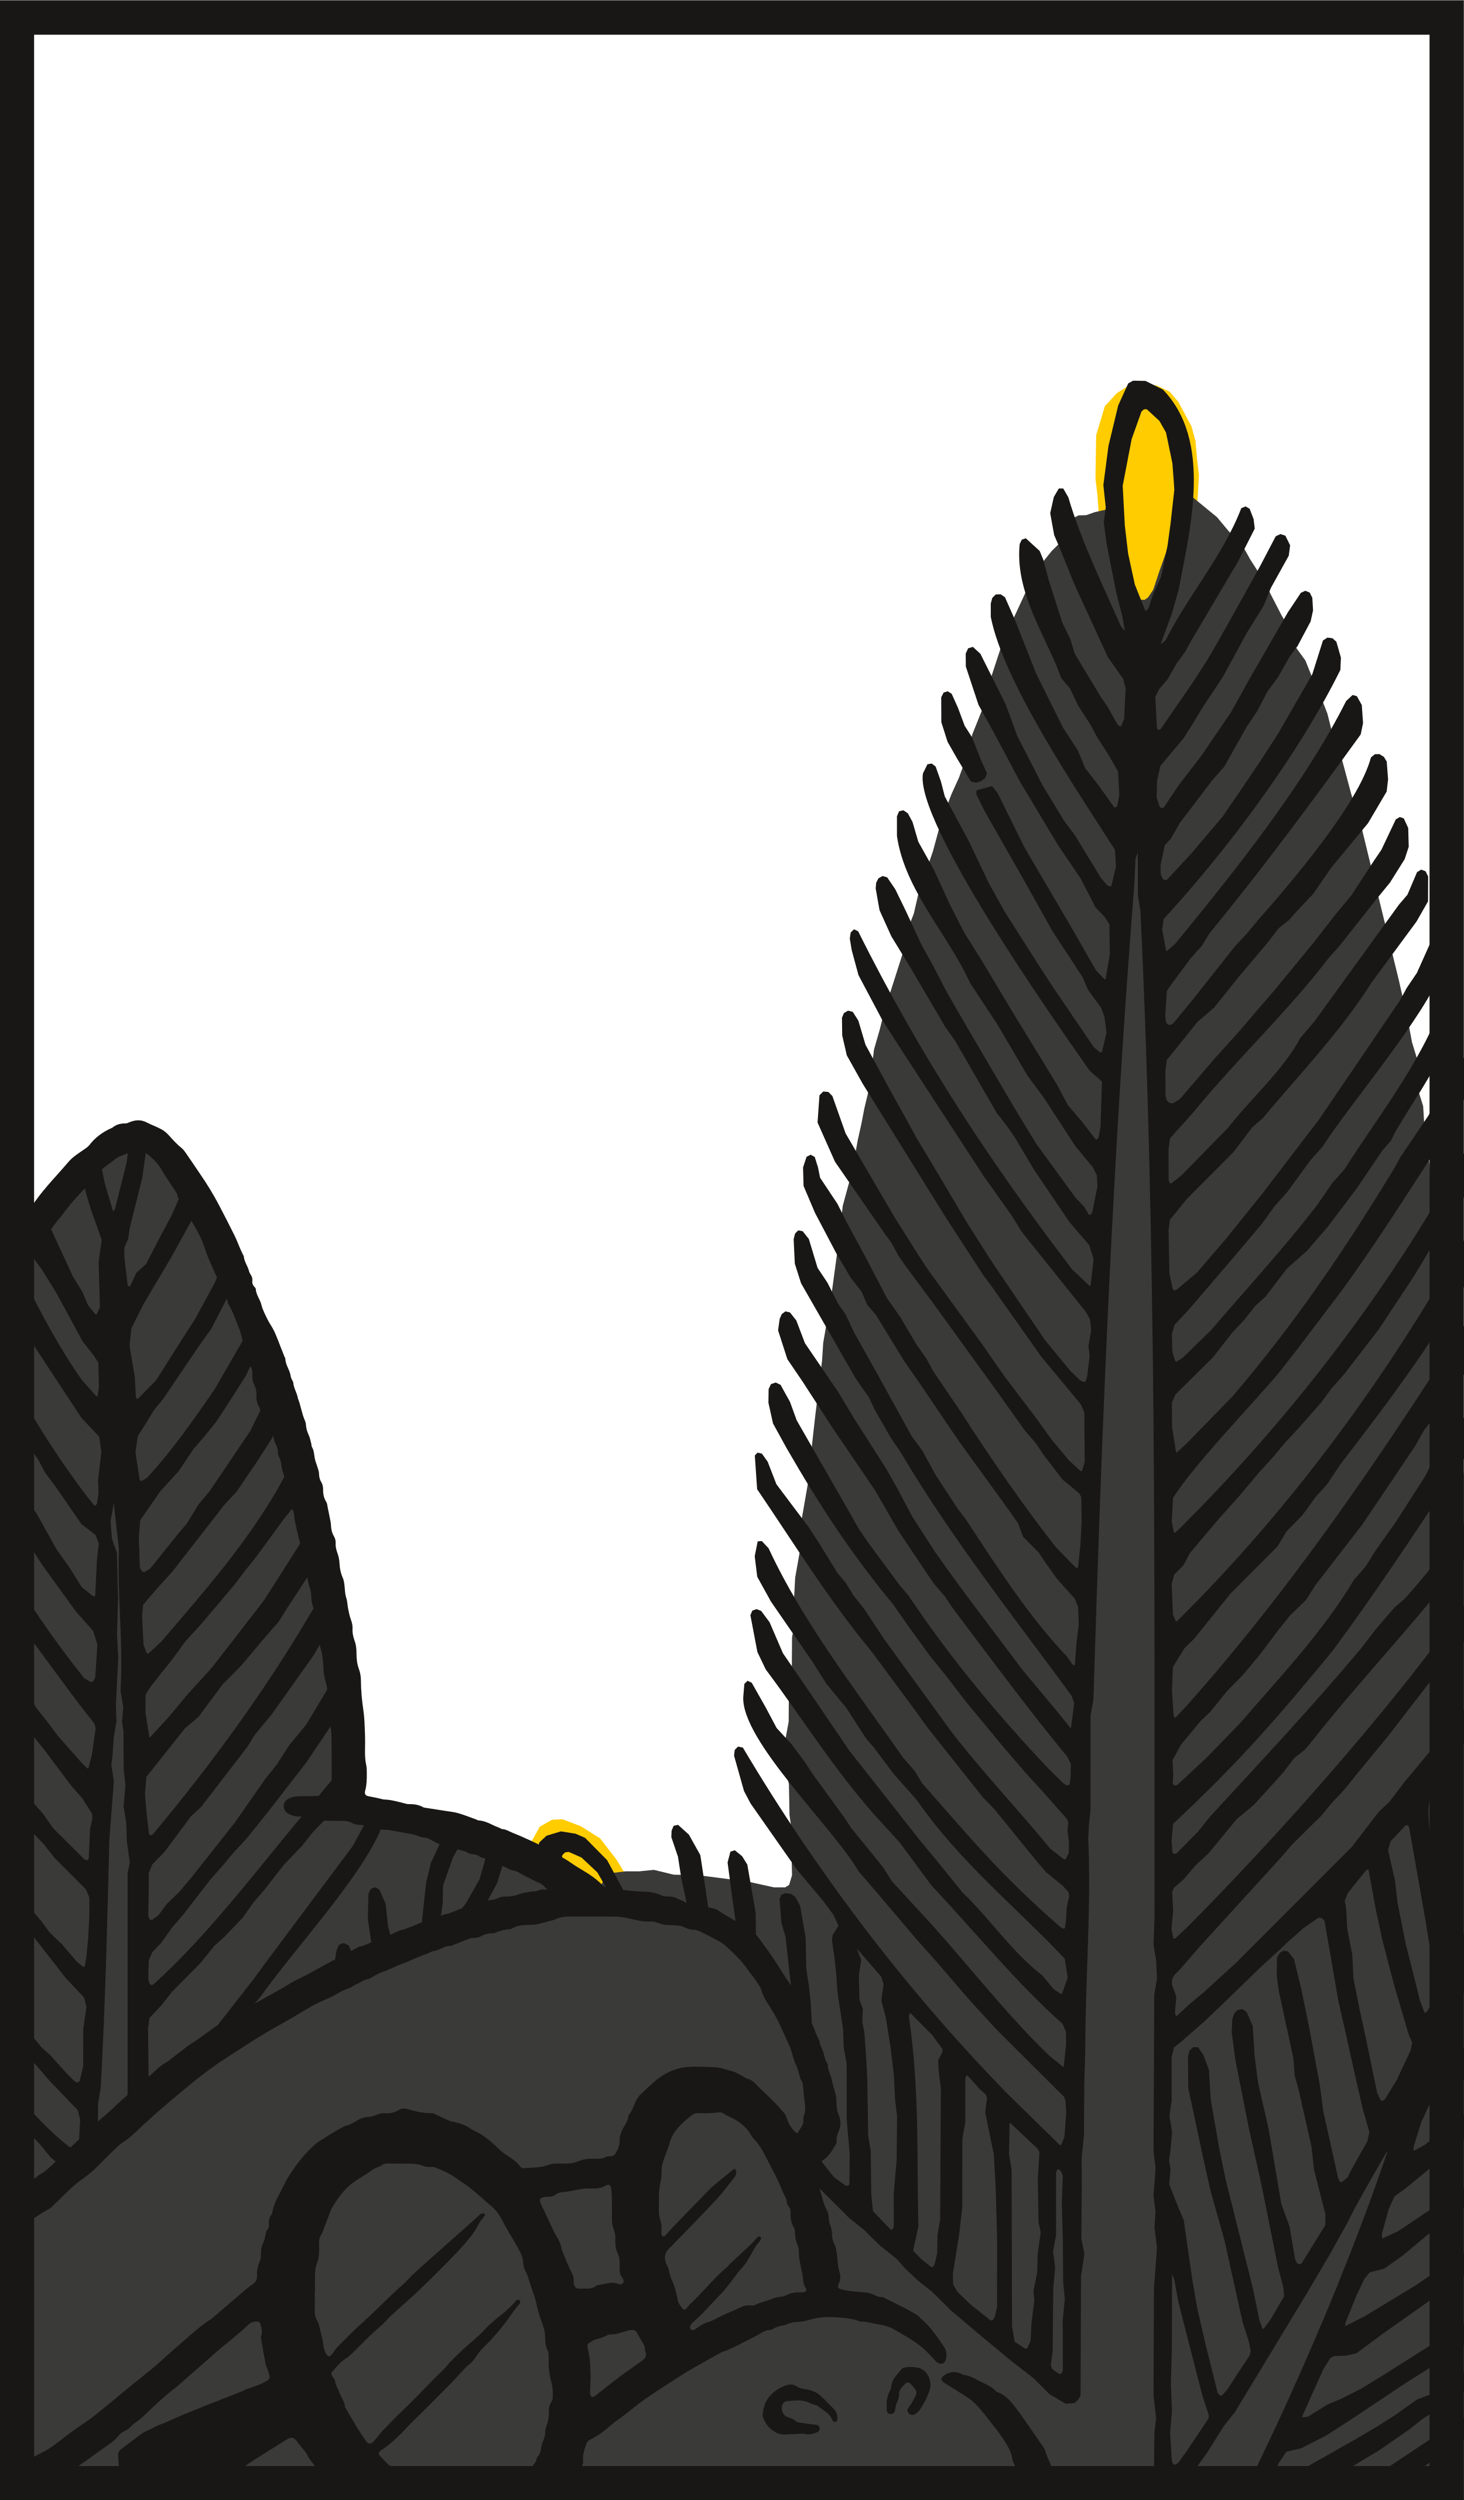 <svg xmlns="http://www.w3.org/2000/svg" width="91.865" height="156.841"><rect width="100%" height="100%" fill="#808080" stroke="none"/><path style="mix-blend-mode:multiply" d="m 291.625,343.871 h 67.294 v 116.025 h -67.294 z" fill="#fff" transform="matrix(1.333 0 0 -1.333 -387.764 614.265)"/><g style="mix-blend-mode:multiply"><g style="mix-blend-mode:multiply"><path style="mix-blend-mode:multiply" d="m 0,0 -0.824,-0.074 -0.537,-0.348 -0.564,-0.615 -0.408,-1.36 -0.034,-2.038 0.094,-0.79 0.059,-0.827 0.087,-0.794 0.06,-1.121 0.407,-1.95 0.501,-1.857 0.368,-0.81 0.392,-0.791 0.302,-0.284 0.197,-0.01 0.184,0.088 0.149,0.157 0.873,1.788 0.491,1.867 0.467,2.774 0.089,0.797 0.088,0.795 0.064,1.125 -0.093,0.791 -0.069,0.815 -0.191,0.692 -0.618,1.15 -0.409,0.476 -0.594,0.29 z" fill="#fc0" transform="matrix(1.333 0 0 -1.333 71.894 24.103)"/></g><g style="mix-blend-mode:multiply"><path style="mix-blend-mode:multiply" d="m 0,0 0.317,-0.382 c 0.579,0.122 1.382,0.249 2.131,0.212 0.863,-0.044 1.615,-0.196 2.104,-0.319 L 3.708,1.646 2.922,2.922 2.152,3.919 1.248,4.488 0.383,4.818 -0.113,4.794 -0.688,4.469 -1.109,3.713 -1.356,3.055 -1.291,2.549 -1.056,2.186 -0.726,1.041 -0.452,0.726 Z" fill="#fc0" fill-rule="evenodd" transform="matrix(1.333 0 0 -1.333 34.787 120.55)"/></g><g style="mix-blend-mode:multiply"><path style="mix-blend-mode:multiply" d="m 0,0 v 14.441 3.262 l -0.059,0.176 -0.118,-0.005 -0.585,-0.609 -0.756,-0.422 -0.781,-0.712 -0.368,-0.158 -0.099,0.099 0.124,0.397 0.835,1.847 0.156,0.418 -0.103,0.422 -0.511,0.976 -0.187,0.404 -0.087,0.796 -0.256,0.628 -0.058,1.532 0.004,0.468 -0.236,0.953 -0.068,1.404 -0.094,0.791 -0.024,0.859 -0.196,1.46 -0.064,1.522 -0.064,1.243 -0.005,0.628 -0.192,1.7 -0.192,1.282 -0.023,1.154 -0.266,1.797 -0.083,0.801 -0.217,1.273 0.044,0.908 -0.128,0.761 -0.196,0.688 -0.069,0.815 -0.093,0.792 -0.024,0.86 -0.123,0.76 -0.054,1.125 -0.088,0.796 -0.089,0.796 -0.148,1.326 -0.118,1.356 -0.24,1.822 -0.05,0.835 -0.211,0.678 -0.039,1.429 -0.275,0.904 -0.187,0.992 -0.432,1.926 -1.159,4.734 -0.692,2.844 -0.369,1.105 -0.687,2.554 -0.28,0.605 -0.178,0.707 -0.328,0.849 -0.286,0.6 -0.421,1.051 -0.497,0.683 -0.294,0.883 -0.33,0.556 -0.501,0.972 -0.289,0.595 -0.692,1.075 -0.315,0.57 -0.707,0.767 -0.536,0.643 -1.145,0.938 -0.176,0.059 -0.153,-0.049 -0.314,-0.565 -0.299,-1.174 -0.62,-1.738 -0.294,-0.885 -0.245,-0.368 -0.167,-0.113 -0.178,0.01 -0.265,0.314 -0.712,1.95 -0.314,1.748 -0.148,0.158 -0.24,0.058 -0.496,-0.112 -0.388,-0.138 -0.364,-0.01 -0.171,-0.088 -0.226,-0.373 -0.265,-0.624 -0.595,-0.585 -0.526,-0.652 -0.265,-0.62 -0.368,-0.515 -0.933,-2.014 -0.265,-0.619 -0.654,-1.999 -0.226,-0.953 -0.506,-1.263 -0.235,-0.943 -0.389,-1.085 -0.368,-0.811 -0.486,-1.281 -0.379,-1.391 -0.678,-1.974 -0.22,-0.957 -0.251,-0.634 -0.128,-0.757 -0.206,-0.678 -0.785,-2.456 -0.237,-0.943 -0.264,-0.914 -0.231,-1.832 -0.226,-0.953 -0.143,-0.741 -0.162,-0.722 -0.27,-1.498 -0.442,-1.621 -0.178,-1.592 -0.353,-2.593 -0.388,-2.265 -0.054,-0.83 -0.324,-2.621 -0.148,-1.328 -0.112,-1.361 -0.393,-2.259 -0.025,-1.154 -0.265,-1.503 -0.059,-1.119 v -0.412 l 0.054,-0.512 -0.142,-0.757 -0.01,-1.462 -0.137,-0.747 -0.011,-1.759 -0.137,-0.747 0.01,-1.463 0.138,-0.746 0.029,-1.445 0.108,-0.757 -0.025,-0.628 0.035,-1.444 -0.137,-0.452 -0.188,-0.117 h -0.52 l -1.223,0.27 -2.349,0.304 -1.153,0.024 -0.933,0.227 -0.688,-0.069 h -0.648 l -0.796,-0.099 -0.167,-0.127 -0.177,-0.433 0.044,-0.495 0.365,-0.428 -0.497,0.062 c 0,0 -2.115,2.047 -4.98,2.934 -2.631,0.814 -5.946,1.511 -6.47,1.62 l -0.097,0.47 c -0.076,1.855 -0.448,8.993 -1.688,12.713 -1.432,4.297 -3.206,12.075 -4.502,13.78 -1.297,1.706 -2.388,4.708 -3.343,4.844 -0.092,0.013 -0.203,0.007 -0.321,-0.007 l -0.156,-0.129 c -0.143,-0.014 -0.281,-0.009 -0.416,-0.003 -0.531,-0.169 -1.154,-0.464 -1.719,-0.785 l -0.013,0.023 c -0.786,-1.078 -3.31,-4.011 -3.515,-4.42 -0.204,-0.409 -1.432,-3.071 -1.636,-2.525 -0.026,0.067 -0.312,-0.838 -0.342,-0.682 -0.618,-0.975 -1.058,-2.483 -1.228,-2.864 -0.546,-1.229 -2.729,-8.324 -2.796,-8.596 -0.069,-0.274 0.886,-48.981 0.681,-48.913 -0.204,0.069 54.917,0.341 54.917,0.341 l -0.007,0.231 2.612,-10e-4 h 14.441 l 5.018,-0.009 0.207,0.087 0.089,0.207 z" fill="#3a3a39" fill-rule="evenodd" transform="matrix(1.333 0 0 -1.333 97.232 141.999)"/></g></g><path style="mix-blend-mode:multiply" d="M 0,0 H 0.1 V 0.065 Z" fill="#181716" transform="matrix(1.333 0 0 -1.333 90.663 155.77)"/><path style="mix-blend-mode:multiply" d="M 0,0 0.428,-0.753 1.1,-1.871 1.327,-1.924 1.563,-1.861 1.776,-1.707 1.853,-1.479 1.569,-0.846 1.147,0.22 0.808,0.749 0.487,1.608 0.202,2.242 0.195,2.258 0.008,2.376 -0.186,2.316 -0.298,2.093 -0.293,0.924 Z" fill="#181716" transform="matrix(1.333 0 0 -1.333 59.458 46.534)"/><g style="mix-blend-mode:multiply"><path style="mix-blend-mode:multiply" d="m 0,0 c -0.071,-0.007 -0.144,-0.003 -0.216,-0.002 -0.199,0.001 -0.386,-0.039 -0.565,-0.136 -0.093,-0.051 -0.21,-0.065 -0.318,-0.076 -0.138,-0.015 -0.261,-0.051 -0.391,-0.106 -0.25,-0.107 -0.524,-0.149 -0.768,-0.279 -0.062,-0.032 -0.155,-0.012 -0.232,-0.01 -0.161,0.004 -0.308,-0.026 -0.454,-0.101 -0.221,-0.112 -0.453,-0.198 -0.679,-0.302 -0.207,-0.096 -0.41,-0.2 -0.616,-0.3 -0.047,-0.022 -0.093,-0.051 -0.143,-0.063 -0.246,-0.062 -0.455,-0.192 -0.656,-0.34 -0.031,-0.024 -0.065,-0.047 -0.101,-0.058 -0.104,-0.027 -0.189,0.042 -0.172,0.148 0.009,0.054 0.038,0.114 0.077,0.152 0.167,0.165 0.347,0.317 0.511,0.484 0.238,0.243 0.466,0.496 0.698,0.744 0.108,0.114 0.224,0.221 0.326,0.341 0.146,0.175 0.282,0.358 0.422,0.539 0.129,0.164 0.245,0.341 0.389,0.492 0.231,0.241 0.38,0.533 0.538,0.817 0.084,0.151 0.167,0.294 0.288,0.417 0.043,0.043 0.075,0.105 0.095,0.163 0.008,0.027 -0.019,0.082 -0.046,0.098 C -2.038,2.637 -2.095,2.63 -2.118,2.609 -2.18,2.553 -2.23,2.482 -2.289,2.421 -2.369,2.336 -2.45,2.251 -2.535,2.172 -2.832,1.896 -3.131,1.622 -3.427,1.346 -3.48,1.297 -3.519,1.234 -3.574,1.187 -4.2,0.658 -4.704,0.007 -5.3,-0.552 c -0.061,-0.058 -0.109,-0.13 -0.167,-0.193 -0.079,-0.089 -0.142,-0.096 -0.208,-0.007 -0.088,0.119 -0.182,0.23 -0.214,0.39 -0.056,0.274 -0.118,0.553 -0.225,0.811 -0.082,0.198 -0.166,0.388 -0.194,0.604 -0.012,0.094 -0.08,0.178 -0.116,0.269 -0.105,0.268 -0.108,0.505 0.121,0.735 0.75,0.759 1.495,1.523 2.224,2.302 0.311,0.333 0.581,0.705 0.864,1.064 0.088,0.113 0.126,0.244 10e-4,0.405 C -3.271,5.784 -3.317,5.751 -3.361,5.715 -3.624,5.499 -3.885,5.283 -4.147,5.067 -4.207,5.017 -4.271,4.97 -4.325,4.914 -4.929,4.296 -5.532,3.677 -6.133,3.056 -6.246,2.94 -6.346,2.809 -6.458,2.691 -6.49,2.659 -6.552,2.622 -6.586,2.634 c -0.034,0.01 -0.061,0.076 -0.07,0.121 -0.011,0.057 -0.001,0.118 0.002,0.176 0.01,0.185 -0.017,0.364 -0.074,0.541 -0.033,0.104 -0.047,0.217 -0.051,0.327 -0.007,0.163 0.006,0.327 0.003,0.491 -0.007,0.328 0.013,0.651 0.09,0.974 0.046,0.194 0.023,0.404 0.044,0.605 0.011,0.107 0.045,0.214 0.075,0.318 0.027,0.094 0.065,0.185 0.098,0.277 0.053,0.147 0.105,0.294 0.158,0.441 0.005,0.012 0.014,0.023 0.016,0.036 0.108,0.533 0.466,0.892 0.858,1.226 0.059,0.051 0.122,0.098 0.183,0.147 0.101,0.081 0.212,0.126 0.345,0.12 0.307,-0.014 0.614,-0.012 0.92,0.033 0.115,0.017 0.217,-0.012 0.312,-0.084 C -3.62,8.34 -3.552,8.31 -3.487,8.28 -3.063,8.086 -2.688,7.834 -2.45,7.416 -2.399,7.326 -2.333,7.242 -2.26,7.166 -2.044,6.941 -1.895,6.675 -1.755,6.4 -1.578,6.05 -1.39,5.705 -1.218,5.353 -1.106,5.125 -1.014,4.887 -0.911,4.655 -0.888,4.602 -0.855,4.553 -0.83,4.5 -0.807,4.448 -0.775,4.394 -0.772,4.34 -0.764,4.225 -0.736,4.121 -0.662,4.031 -0.591,3.946 -0.569,3.846 -0.575,3.737 -0.588,3.491 -0.552,3.259 -0.421,3.04 c 0.049,-0.084 0.054,-0.201 0.057,-0.304 0.005,-0.166 0.032,-0.32 0.102,-0.474 0.05,-0.11 0.074,-0.239 0.073,-0.36 -0.002,-0.3 0.07,-0.584 0.13,-0.872 C -0.031,0.897 -0.002,0.761 0.008,0.626 0.018,0.487 0.037,0.358 0.116,0.235 0.208,0.092 0.166,0.016 0,0 M 4.282,3.116 4.22,2.96 4.138,2.945 3.302,3.818 3.222,4.593 3.195,6.64 3.074,7.393 3.034,9.989 2.99,10.907 2.895,12.242 2.799,12.718 2.823,13.347 2.665,13.765 2.636,14.906 2.747,15.635 2.537,16.184 3.689,14.857 3.803,14.494 3.693,13.751 3.692,13.739 3.904,12.932 4.131,11.51 4.287,10.198 4.341,9.069 4.434,8.287 4.414,6.227 4.276,4.602 Z M 6.395,10.4 6.497,9.612 6.463,3.457 6.339,2.688 6.322,1.835 6.21,1.348 6.13,1.199 6.05,1.185 5.581,1.561 5.191,1.955 5.439,3.11 C 5.355,6.649 5.5,9.4 4.991,12.999 l 0.044,0.127 H 5.084 L 6.092,12.104 6.575,11.444 6.571,11.312 6.377,10.931 6.369,10.917 Z M 8.987,6.5 9.075,4.983 9.144,2.534 9.141,-0.69 9.03,-1.173 8.939,-1.306 8.844,-1.325 7.879,-0.56 7.29,0.013 7.075,0.37 7.061,0.884 7.351,2.675 7.504,4.003 7.508,7.228 7.647,7.986 v 2.067 L 7.694,10.19 7.757,10.2 8.305,9.585 8.607,9.311 8.667,9.143 8.585,8.47 8.584,8.46 Z M 10.898,-0.385 10.761,-1.437 10.722,-2.275 10.559,-2.632 10.462,-2.647 9.969,-2.321 9.847,-1.602 9.826,5.755 9.705,6.507 9.728,7.936 9.762,7.969 11.061,6.75 11.137,6.597 11.06,5.333 11.095,3.288 11.197,2.817 11.054,1.804 11.032,0.95 10.856,0.07 10.853,0.061 Z m 1.341,-3.273 -0.063,-0.157 -0.106,-0.032 -0.32,0.228 -0.079,0.17 0.087,0.682 0.029,2.932 0.088,1.022 -0.098,0.741 0.143,0.754 v 2.95 l 0.052,0.143 0.073,0.013 0.115,-0.103 0.079,-0.21 -0.049,-1.243 0.049,-1.699 0.015,-2.065 0.078,-0.781 -0.098,-0.979 z m 3.877,82.81 -0.489,1.222 -0.314,1.448 -0.156,1.313 -0.101,1.881 0.421,2.2 0.465,1.301 0.119,0.102 h 0.13 l 0.593,-0.546 0.311,-0.548 0.3,-1.447 0.064,-0.829 0.026,-0.426 -0.177,-1.59 -0.142,-1.033 -0.3,-1.45 -0.371,-0.816 -0.226,-0.677 -0.095,-0.11 z m 1.26,-84.72 -0.053,1.243 0.048,1.702 0.01,3.495 0.11,-0.309 0.182,-1.011 1.146,-4.458 0.29,-0.868 -0.012,-0.163 -1.05,-1.562 -0.376,-0.525 -0.146,-0.086 -0.092,0.019 -0.062,0.157 -0.083,1.326 z m 6.492,17.853 -0.398,1.963 -0.348,1.429 -0.286,0.367 -0.203,0.037 -0.172,-0.1 -0.143,-0.218 -0.01,-0.874 0.099,-0.727 0.682,-3.14 0.066,-0.832 0.19,-0.69 0.598,-2.636 0.116,-1.075 0.538,-2.112 V 3.17 L 23.477,1.36 23.363,1.315 23.257,1.379 23.17,1.561 22.913,3.089 22.524,4.16 l -0.6,3.53 -0.491,2.155 -0.171,1.299 -0.083,1.389 -0.286,0.649 -0.007,0.017 -0.203,0.132 -0.226,-0.043 -0.156,-0.172 -0.088,-0.259 -0.027,-0.606 0.174,-1.316 0.633,-3.199 0.59,-2.65 0.79,-3.929 0.249,-0.931 0.028,-0.423 -0.643,-1.097 -0.329,-0.433 -0.044,0.022 -0.143,0.406 -0.305,1.476 -1.297,5.184 -0.298,1.466 -0.392,2.254 -0.083,1.389 -0.252,0.678 -0.257,0.386 -0.237,0.006 -0.167,-0.173 -0.075,-0.269 0.016,-1.495 0.727,-3.399 0.325,-1.448 0.648,-2.294 0.857,-3.867 0.287,-0.892 0.096,-0.462 -0.053,-0.212 -0.471,-0.71 -0.579,-0.891 -0.256,-0.288 -0.099,0.007 -0.098,0.121 -0.591,2.363 -0.383,1.677 -0.216,1.255 -0.408,2.834 -0.268,0.632 -0.417,1.053 0.062,0.703 -0.068,0.438 0.068,0.486 0.074,0.829 -0.126,0.777 0.107,0.713 -0.002,2.047 0.113,0.452 0.315,0.249 1.103,0.965 0.756,0.716 1.943,1.885 0.772,0.704 0.451,0.43 0.781,0.684 0.687,0.473 0.16,-0.024 0.115,-0.124 0.651,-3.766 0.383,-1.68 0.481,-2.171 0.277,-1.2 L 26.667,7.542 26.57,7.099 25.93,5.971 25.627,5.393 25.358,5.177 25.281,5.206 25.202,5.359 24.503,8.495 24.33,9.79 Z m 3.682,8.524 0.115,0.412 0.7,0.751 0.094,0.019 0.076,-0.08 0.792,-4.51 0.244,-1.539 0.444,-1.247 -0.184,-0.607 -0.428,-0.763 -0.093,-0.089 -0.047,0.01 -0.228,0.606 -0.172,0.713 -0.475,1.877 -0.393,1.961 -0.123,1.062 z m -1.687,-4.909 -0.24,1.224 -0.04,0.868 -0.076,0.44 0.158,0.372 0.792,0.991 0.128,0.108 0.04,-0.002 0.351,-1.908 0.314,-1.456 0.551,-2.105 0.676,-2.291 0.164,-0.38 -0.069,-0.367 -0.656,-1.403 -0.563,-0.914 -0.11,-0.07 -0.085,0.03 -0.166,0.361 -0.506,2.451 -0.315,1.453 -0.293,1.466 z M -7.611,-3.251 c -0.302,-0.207 -0.6,-0.419 -0.896,-0.634 -0.217,-0.159 -0.428,-0.324 -0.639,-0.49 -0.221,-0.172 -0.439,-0.351 -0.663,-0.52 -0.034,-0.026 -0.119,-0.041 -0.138,-0.022 -0.04,0.042 -0.07,0.11 -0.069,0.168 0.003,0.261 0.018,0.522 0.027,0.735 -0.012,0.298 -0.011,0.548 -0.036,0.795 -0.02,0.214 -0.067,0.425 -0.11,0.636 -0.016,0.078 -0.021,0.141 0.057,0.186 0.095,0.056 0.182,0.141 0.285,0.168 0.228,0.058 0.447,0.131 0.653,0.244 0.322,-0.02 0.616,0.104 0.916,0.189 0.044,0.013 0.091,0.012 0.136,0.02 0.132,0.024 0.223,-0.021 0.288,-0.145 0.094,-0.178 0.206,-0.349 0.304,-0.526 0.031,-0.056 0.047,-0.121 0.062,-0.183 0.01,-0.045 -0.005,-0.097 0.013,-0.137 0.1,-0.227 -0.014,-0.363 -0.19,-0.484 m -2.905,3.425 c -0.158,-0.011 -0.237,0.075 -0.264,0.234 -0.008,0.051 -0.011,0.104 -0.009,0.155 0.006,0.156 -0.041,0.288 -0.12,0.425 -0.109,0.189 -0.182,0.398 -0.269,0.599 -0.051,0.119 -0.099,0.239 -0.149,0.358 -0.01,0.025 -0.027,0.048 -0.029,0.073 -0.023,0.307 -0.209,0.542 -0.343,0.802 -0.094,0.178 -0.171,0.365 -0.257,0.547 -0.121,0.26 -0.245,0.518 -0.367,0.776 -0.017,0.036 -0.036,0.072 -0.045,0.109 -0.029,0.121 0.008,0.19 0.131,0.217 0.088,0.021 0.18,0.029 0.271,0.03 0.115,0.001 0.221,0.02 0.313,0.092 0.124,0.099 0.268,0.121 0.422,0.132 0.155,0.009 0.307,0.05 0.461,0.076 0.167,0.03 0.332,0.066 0.5,0.083 0.143,0.014 0.288,0.004 0.431,0.005 0.193,0 0.375,0.033 0.547,0.131 0.157,0.09 0.246,0.047 0.27,-0.139 0.025,-0.194 0.025,-0.391 0.032,-0.587 0.004,-0.098 0,-0.196 0,-0.294 h 0.002 c 0,-0.184 -0.001,-0.367 0,-0.55 C -8.986,3.27 -8.957,3.1 -8.893,2.931 -8.846,2.806 -8.825,2.663 -8.829,2.529 -8.837,2.256 -8.811,1.996 -8.683,1.748 -8.642,1.671 -8.637,1.572 -8.63,1.481 -8.622,1.352 -8.623,1.22 -8.626,1.089 -8.628,0.947 -8.6,0.817 -8.509,0.703 -8.489,0.677 -8.471,0.649 -8.459,0.62 -8.4,0.486 -8.468,0.381 -8.613,0.381 -8.639,0.382 -8.667,0.384 -8.69,0.394 -9.026,0.54 -9.345,0.365 -9.671,0.339 c -0.013,0 -0.027,-0.006 -0.036,-0.014 -0.24,-0.208 -0.535,-0.132 -0.809,-0.151 m -1.326,-5.343 c -0.088,-0.131 -0.124,-0.275 -0.115,-0.429 0.014,-0.247 -0.034,-0.481 -0.12,-0.711 -0.032,-0.083 -0.052,-0.178 -0.052,-0.267 -0.001,-0.155 -0.04,-0.294 -0.103,-0.434 -0.048,-0.105 -0.078,-0.222 -0.094,-0.336 -0.018,-0.133 -0.039,-0.256 -0.14,-0.357 -0.035,-0.034 -0.066,-0.089 -0.071,-0.136 -0.015,-0.134 -0.098,-0.222 -0.176,-0.32 -0.294,-0.373 -0.655,-0.679 -1.012,-0.984 -0.184,-0.157 -0.4,-0.287 -0.665,-0.302 -0.12,-0.006 -0.243,-0.055 -0.353,-0.109 -0.127,-0.062 -0.254,-0.094 -0.395,-0.092 -0.341,0.004 -0.682,0.004 -1.022,0.002 -0.121,-10e-4 -0.233,0.02 -0.336,0.087 -0.039,0.025 -0.079,0.049 -0.123,0.061 -0.3,0.085 -0.602,0.165 -0.902,0.248 -0.093,0.027 -0.184,0.062 -0.275,0.097 -0.067,0.025 -0.129,0.066 -0.197,0.084 -0.31,0.084 -0.577,0.235 -0.812,0.455 -0.113,0.106 -0.25,0.189 -0.385,0.27 -0.275,0.163 -0.486,0.396 -0.7,0.626 -0.11,0.118 -0.1,0.167 0.024,0.273 0.011,0.008 0.021,0.017 0.032,0.024 0.617,0.39 1.071,0.958 1.587,1.457 0.565,0.547 1.115,1.109 1.668,1.667 0.183,0.186 0.355,0.384 0.535,0.574 0.103,0.109 0.202,0.226 0.321,0.317 0.166,0.125 0.282,0.288 0.396,0.456 0.065,0.098 0.135,0.195 0.217,0.276 0.521,0.509 0.992,1.061 1.407,1.659 0.108,0.156 0.23,0.302 0.345,0.452 0.02,0.025 0.052,0.052 0.052,0.08 0.002,0.04 -0.006,0.098 -0.033,0.12 -0.025,0.021 -0.08,0.007 -0.122,0.002 -0.016,-0.003 -0.031,-0.024 -0.043,-0.039 -0.361,-0.438 -0.839,-0.747 -1.25,-1.129 -0.182,-0.17 -0.345,-0.36 -0.527,-0.529 -0.216,-0.2 -0.447,-0.382 -0.663,-0.581 -0.23,-0.213 -0.454,-0.433 -0.675,-0.656 -0.101,-0.102 -0.178,-0.228 -0.282,-0.327 -0.66,-0.625 -1.265,-1.305 -1.926,-1.929 -0.324,-0.305 -0.634,-0.627 -0.941,-0.949 -0.152,-0.16 -0.282,-0.342 -0.43,-0.509 -0.147,-0.163 -0.273,-0.144 -0.39,0.04 -0.115,0.181 -0.242,0.356 -0.359,0.537 -0.064,0.099 -0.118,0.203 -0.178,0.304 -0.139,0.236 -0.278,0.472 -0.418,0.708 -0.004,0.005 -0.007,0.012 -0.008,0.017 -0.015,0.26 -0.189,0.457 -0.272,0.69 -0.065,0.184 -0.173,0.349 -0.201,0.549 -0.008,0.065 -0.072,0.122 -0.11,0.183 -0.077,0.124 -0.085,0.181 0.01,0.283 0.191,0.204 0.36,0.431 0.608,0.58 0.127,0.076 0.237,0.185 0.345,0.289 0.263,0.256 0.517,0.52 0.781,0.774 0.189,0.182 0.392,0.347 0.582,0.527 0.161,0.153 0.306,0.323 0.47,0.474 0.376,0.345 0.764,0.676 1.136,1.025 0.377,0.354 0.745,0.718 1.109,1.085 0.393,0.395 0.791,0.785 1.155,1.204 0.26,0.298 0.512,0.609 0.69,0.971 0.057,0.115 0.153,0.211 0.229,0.317 0.034,0.047 0.088,0.107 0.026,0.153 -0.034,0.024 -0.105,0.002 -0.159,-0.005 -0.017,-0.002 -0.033,-0.02 -0.048,-0.033 -0.218,-0.197 -0.435,-0.395 -0.655,-0.591 -0.562,-0.5 -1.128,-0.995 -1.687,-1.498 -0.36,-0.323 -0.73,-0.634 -1.062,-0.99 -0.186,-0.2 -0.405,-0.369 -0.604,-0.558 -0.56,-0.533 -1.103,-1.084 -1.68,-1.596 -0.333,-0.296 -0.628,-0.627 -0.952,-0.932 -0.123,-0.115 -0.215,-0.263 -0.317,-0.398 -0.122,-0.158 -0.188,-0.154 -0.287,0.015 -0.085,0.145 -0.119,0.302 -0.138,0.467 -0.017,0.154 -0.061,0.306 -0.095,0.458 -0.031,0.14 -0.064,0.279 -0.1,0.417 -0.017,0.062 -0.036,0.127 -0.07,0.181 -0.1,0.161 -0.137,0.334 -0.132,0.524 0.009,0.288 0.003,0.576 0.003,0.864 h 0.011 c 0,0.295 -0.008,0.589 0.004,0.884 0.007,0.148 0.031,0.302 0.083,0.44 0.072,0.188 0.106,0.377 0.106,0.575 0,0.118 0.006,0.236 -0.001,0.354 -0.01,0.169 0.018,0.325 0.119,0.465 0.019,0.026 0.032,0.057 0.043,0.088 0.132,0.346 0.264,0.694 0.395,1.04 0.01,0.025 0.017,0.05 0.031,0.072 0.272,0.459 0.577,0.893 1.009,1.216 0.203,0.152 0.428,0.275 0.642,0.414 0.114,0.075 0.224,0.158 0.338,0.231 0.055,0.035 0.117,0.057 0.176,0.082 0.059,0.026 0.131,0.037 0.178,0.077 0.104,0.089 0.22,0.1 0.348,0.097 0.282,-0.005 0.564,-0.005 0.845,-0.005 0.277,0 0.548,-0.012 0.811,-0.12 0.087,-0.036 0.191,-0.031 0.289,-0.04 0.077,-0.007 0.164,0.012 0.233,-0.016 0.238,-0.097 0.477,-0.198 0.703,-0.321 0.194,-0.106 0.368,-0.25 0.555,-0.369 0.502,-0.316 0.917,-0.738 1.369,-1.114 0.253,-0.211 0.438,-0.479 0.586,-0.777 0.134,-0.269 0.297,-0.523 0.447,-0.784 0.16,-0.275 0.332,-0.544 0.441,-0.845 0.029,-0.078 0.034,-0.165 0.046,-0.249 0.023,-0.183 0.047,-0.365 0.164,-0.517 0.004,-0.005 0.009,-0.011 0.01,-0.017 0.079,-0.239 0.156,-0.478 0.235,-0.716 0.046,-0.135 0.095,-0.269 0.138,-0.404 0.024,-0.074 0.04,-0.15 0.059,-0.225 0.035,-0.145 0.067,-0.29 0.105,-0.435 0.024,-0.094 0.055,-0.188 0.087,-0.28 0.05,-0.148 0.109,-0.294 0.154,-0.443 0.036,-0.124 0.076,-0.252 0.079,-0.379 0.009,-0.255 -0.002,-0.508 0.127,-0.746 0.04,-0.075 0.04,-0.178 0.043,-0.268 0.007,-0.177 -0.01,-0.355 0.009,-0.53 0.028,-0.246 0.061,-0.495 0.127,-0.732 0.066,-0.24 0.065,-0.479 0.058,-0.72 -0.002,-0.061 -0.034,-0.127 -0.068,-0.18 m 1.56,24.983 c -0.224,0.133 -0.449,0.268 -0.662,0.419 -0.128,0.09 -0.264,0.168 -0.397,0.25 l 0.026,0.1 0.122,0.121 0.174,0.023 0.598,-0.264 0.746,-0.697 0.408,-0.707 c -0.064,0.024 -0.121,0.06 -0.174,0.114 -0.25,0.252 -0.535,0.459 -0.841,0.641 m -2.024,-0.856 c -0.09,-0.013 -0.173,-0.061 -0.262,-0.08 -0.076,-0.016 -0.157,-0.007 -0.234,-0.02 -0.179,-0.033 -0.365,-0.051 -0.534,-0.114 -0.213,-0.08 -0.426,-0.125 -0.651,-0.116 -0.134,0.006 -0.257,-0.022 -0.379,-0.081 -0.085,-0.043 -0.185,-0.072 -0.28,-0.076 -0.069,-0.004 -0.133,-0.018 -0.194,-0.039 l 0.445,0.818 0.254,0.818 c 0.021,-0.009 0.043,-0.019 0.064,-0.027 0.144,-0.064 0.281,-0.159 0.431,-0.184 0.244,-0.041 0.422,-0.202 0.634,-0.297 0.203,-0.09 0.39,-0.213 0.597,-0.291 0.165,-0.062 0.258,-0.182 0.385,-0.323 -0.113,0.007 -0.197,0.024 -0.276,0.012 m -5.9,-1.657 c -0.137,-0.073 -0.29,-0.114 -0.436,-0.169 -0.048,-0.019 -0.095,-0.048 -0.145,-0.055 -0.232,-0.036 -0.427,-0.156 -0.634,-0.252 l -0.104,0.392 -0.114,1.065 -0.285,0.648 -0.007,0.017 -0.195,0.119 -0.207,-0.077 -0.114,-0.218 -0.03,-1.221 0.162,-1.07 c -0.181,-0.091 -0.364,-0.175 -0.568,-0.211 -0.023,-0.005 -0.047,-0.02 -0.07,-0.033 -0.101,-0.057 -0.204,-0.114 -0.305,-0.173 l -0.125,0.269 -0.23,0.11 -0.218,-0.082 -0.114,-0.233 -0.077,-0.466 c -0.042,-0.018 -0.084,-0.034 -0.123,-0.056 -0.414,-0.224 -0.823,-0.456 -1.237,-0.68 -0.183,-0.098 -0.378,-0.175 -0.561,-0.274 -0.189,-0.103 -0.368,-0.225 -0.555,-0.331 -0.415,-0.236 -0.831,-0.468 -1.249,-0.698 -0.02,-0.011 -0.04,-0.02 -0.061,-0.029 l 0.253,0.284 c 1.631,2.306 4.708,5.592 5.685,7.901 v 0.01 c 0.098,-0.016 0.195,-0.026 0.296,-0.023 0.077,0.003 0.155,-0.02 0.232,-0.033 0.219,-0.038 0.437,-0.078 0.655,-0.118 0.148,-0.028 0.299,-0.045 0.44,-0.09 0.161,-0.053 0.314,-0.129 0.49,-0.128 0.049,10e-4 0.101,-0.025 0.147,-0.048 0.171,-0.087 0.337,-0.181 0.508,-0.264 l -0.408,-0.869 -0.228,-0.96 -0.199,-1.848 c -0.092,-0.029 -0.183,-0.06 -0.269,-0.106 m -11.759,-6.479 c -0.238,-0.12 -0.424,-0.304 -0.616,-0.482 -0.071,-0.066 -0.145,-0.129 -0.218,-0.194 l -0.024,2.261 0.066,0.503 0.56,0.597 0.516,0.654 1.325,1.336 0.651,0.808 0.47,0.421 0.872,0.911 0.482,0.687 0.546,0.636 0.9,1.155 0.868,0.907 0.517,0.654 0.514,0.523 c 0.315,-0.009 0.632,-0.014 0.948,-0.015 0.121,0 0.228,-0.027 0.337,-0.084 0.095,-0.049 0.207,-0.092 0.311,-0.093 0.095,-0.002 0.188,-0.015 0.281,-0.028 l -0.539,-0.99 -4.16,-5.565 -0.495,-0.681 -1.705,-2.18 c -0.037,-0.024 -0.075,-0.046 -0.111,-0.072 -0.301,-0.208 -0.594,-0.426 -0.89,-0.64 -0.011,-0.008 -0.023,-0.013 -0.034,-0.021 -0.125,-0.081 -0.256,-0.156 -0.375,-0.246 -0.297,-0.224 -0.589,-0.455 -0.884,-0.684 -0.036,-0.029 -0.072,-0.058 -0.113,-0.078 M -32.09,9.024 c -0.119,-0.103 -0.227,-0.218 -0.342,-0.325 -0.245,-0.227 -0.501,-0.442 -0.753,-0.661 l 0.009,0.827 0.123,0.77 c 0.221,3.974 0.303,7.683 0.408,11.661 l 0.21,2.761 -0.116,0.762 0.054,0.457 0.058,0.829 0.128,0.784 -0.029,0.725 0.112,2.242 -0.058,1.115 0.049,1.702 -0.053,2.128 -0.233,0.664 -0.067,0.814 0.159,0.883 0.022,-0.302 0.211,-1.857 c -0.072,-2.329 0.211,-4.429 0.079,-6.698 l 0.128,-0.756 -0.059,-0.712 0.068,-0.438 0.01,-1.773 0.084,-0.77 -0.088,-0.982 -0.001,-0.008 0.128,-0.766 0.025,-0.866 0.141,-1.006 -0.103,-0.483 V 9.491 L -31.793,9.282 C -31.892,9.196 -31.991,9.111 -32.09,9.024 m -7.145,33.965 c 0.119,0.261 0.255,0.514 0.379,0.772 0.016,0.034 0.031,0.069 0.047,0.104 l 0.347,-0.713 0.955,-1.703 1.53,-2.292 0.309,-0.589 0.505,-0.67 1.203,-1.743 0.667,-0.515 0.151,-0.41 -0.092,-0.777 -0.077,-1.661 -0.042,-0.043 -0.102,0.044 -0.497,0.402 -0.561,0.904 -0.61,0.852 -0.953,1.712 -0.386,0.494 -0.717,1.036 -0.268,0.627 -0.444,0.738 -0.7,1.062 -0.431,0.757 -0.569,0.765 c 0.038,0.084 0.083,0.164 0.118,0.25 0.082,0.199 0.149,0.403 0.238,0.597 m 1.4,2.84 c 0.157,0.285 0.312,0.571 0.469,0.857 l 1.181,-2.146 2.226,-3.389 0.836,-0.884 0.1,-0.738 -0.157,-1.308 0.025,-0.617 -0.076,-0.49 -0.073,-0.09 -0.063,0.015 c -1.635,2.031 -3.901,5.575 -4.847,8.07 l -0.006,0.019 c 0.005,0.011 0.01,0.023 0.015,0.034 0.117,0.225 0.248,0.444 0.37,0.667 m 1.389,2.654 c 0.057,0.086 0.118,0.17 0.177,0.255 l 0.441,-0.596 0.676,-1.088 1.248,-2.302 0.517,-0.655 0.222,-0.343 0.029,-1.155 -0.066,-0.422 -0.056,-0.008 -0.671,0.752 c -1.038,1.472 -1.884,3.065 -2.699,4.676 l -0.134,0.211 c 0.043,0.088 0.094,0.173 0.127,0.267 0.051,0.141 0.108,0.284 0.189,0.408 m 1.733,2.424 c 0.147,0.184 0.291,0.37 0.447,0.545 0.154,0.169 0.311,0.335 0.467,0.502 l 0.056,-0.231 0.203,-0.686 0.535,-1.509 -0.146,-1.017 0.06,-2.143 -0.149,-0.337 -0.052,-0.01 -0.353,0.427 -0.266,0.623 -0.444,0.725 -0.933,2.015 -0.098,0.219 c 0.146,0.212 0.3,0.419 0.473,0.611 0.074,0.082 0.131,0.18 0.2,0.266 m 2.254,2.355 c 0.184,0.171 0.414,0.244 0.639,0.325 0.015,0.005 0.03,0.007 0.045,0.011 l -0.068,-0.472 -0.537,-2.137 -0.067,-0.106 -0.029,0.004 -0.391,1.326 -0.126,0.644 c 0.062,0.052 0.126,0.099 0.188,0.148 0.112,0.091 0.241,0.161 0.346,0.257 m 2.355,-0.572 c 0.037,-0.069 0.083,-0.133 0.126,-0.199 0.169,-0.257 0.338,-0.513 0.507,-0.77 0.013,-0.021 0.027,-0.048 0.028,-0.072 0.004,-0.074 0.031,-0.136 0.062,-0.197 l -0.324,-0.749 -0.516,-0.959 -0.697,-1.35 -0.455,-0.415 -0.29,-0.616 -0.059,-0.032 -0.061,0.061 -0.159,1.332 v 0.444 l 0.181,0.406 0.077,0.526 0.591,2.363 0.159,1.158 c 0.348,-0.247 0.629,-0.553 0.83,-0.931 m 2.412,-4.676 c 0.037,-0.084 0.077,-0.168 0.113,-0.253 l -0.107,-0.255 -0.931,-1.715 -0.58,-0.895 -1.249,-1.974 -0.866,-0.879 -0.043,10e-4 -0.043,0.129 -0.05,0.913 -0.248,1.45 0.086,0.831 0.563,1.125 1.317,2.223 0.944,1.709 0.003,0.007 c 0.073,-0.125 0.146,-0.248 0.216,-0.374 0.1,-0.182 0.201,-0.366 0.279,-0.558 0.105,-0.253 0.18,-0.517 0.28,-0.77 0.097,-0.242 0.21,-0.476 0.316,-0.715 m 1.134,-2.6 c 0.081,-0.203 0.134,-0.418 0.187,-0.632 l -1.316,-2.275 c -0.995,-1.446 -1.995,-2.888 -3.193,-4.177 l -0.276,-0.161 -0.063,0.071 -0.197,1.28 0.105,0.768 0.45,0.713 0.329,0.543 0.406,0.485 1.665,2.459 0.618,0.867 0.73,1.417 c 0.019,-0.065 0.037,-0.13 0.043,-0.199 0.002,-0.026 0.017,-0.05 0.03,-0.072 0.206,-0.342 0.335,-0.721 0.482,-1.087 m 2.148,-7.034 -0.326,-0.594 c -1.573,-2.695 -3.488,-4.844 -5.477,-7.175 l -0.595,-0.549 -0.079,0.02 -0.148,0.384 -0.043,0.77 -0.025,0.63 0.047,0.492 0.669,0.784 0.706,0.775 2.447,3.144 0.576,0.616 0.954,1.406 0.696,1.083 0.075,0.158 c 0,-0.003 0.002,-0.006 0.003,-0.009 0.019,-0.129 0.046,-0.262 0.104,-0.375 0.068,-0.133 0.119,-0.258 0.113,-0.409 -0.002,-0.068 0.019,-0.145 0.052,-0.206 0.077,-0.135 0.094,-0.28 0.117,-0.43 0.024,-0.153 0.058,-0.309 0.119,-0.451 0.008,-0.021 0.008,-0.044 0.015,-0.064 m -1.604,2.156 -1.896,-2.809 -0.541,-0.652 -0.554,-0.905 -0.409,-0.478 -1.314,-1.636 -0.294,-0.169 -0.101,0.057 -0.088,0.168 -0.048,1.429 0.067,0.798 0.953,1.371 0.85,0.929 0.708,1.052 0.547,0.635 0.528,0.657 0.467,0.713 0.923,1.446 0.204,0.437 c 0.089,-0.101 0.1,-0.22 0.096,-0.346 -0.007,-0.178 0.004,-0.357 0.086,-0.517 0.087,-0.17 0.114,-0.346 0.108,-0.532 -0.006,-0.187 0.029,-0.363 0.131,-0.526 0.028,-0.045 0.04,-0.099 0.052,-0.152 z m 1.09,-7.281 -0.458,-0.712 -2.443,-3.15 -1.126,-1.235 -0.937,-1.122 -0.836,-0.908 h -0.039 l -0.187,1.17 0.01,0.832 0.217,0.344 0.516,0.662 0.527,0.656 0.615,0.849 0.708,0.767 1.623,1.92 0.505,0.671 0.527,0.656 1.242,1.702 0.412,0.518 c 0.009,-0.015 0.009,-0.031 0.018,-0.045 0.07,-0.103 0.086,-0.215 0.092,-0.336 0.005,-0.109 0.032,-0.218 0.054,-0.327 0.039,-0.184 0.08,-0.369 0.124,-0.552 0.03,-0.124 0.065,-0.248 0.097,-0.371 z m 1.542,-6.54 -0.804,-0.975 -0.572,-0.894 -0.528,-0.656 -1.451,-2.079 -2.081,-2.631 -0.537,-0.634 -0.606,-0.588 -0.373,-0.508 -0.312,-0.227 -0.104,0.028 -0.063,0.153 0.02,1.18 0.004,0.849 0.16,0.399 0.58,0.598 1.25,1.68 0.469,0.431 2.184,2.834 0.329,0.543 0.804,0.971 1.962,2.761 0.317,0.538 c 0.006,-0.048 0.008,-0.096 0.022,-0.141 0.092,-0.311 0.134,-0.626 0.142,-0.948 0.007,-0.27 0.06,-0.532 0.14,-0.791 0.024,-0.077 0.027,-0.16 0.038,-0.243 z m 1.194,-0.6 c 0.008,-0.661 0.007,-1.322 0.009,-1.984 0,-0.009 10e-4,-0.017 10e-4,-0.026 l -0.616,-0.742 c -0.317,-0.006 -0.633,-0.012 -0.949,-0.017 -0.153,-0.002 -0.299,-0.027 -0.436,-0.097 -0.151,-0.077 -0.258,-0.182 -0.259,-0.361 -0.001,-0.185 0.1,-0.304 0.258,-0.385 0.185,-0.095 0.383,-0.126 0.585,-0.103 l -0.22,-0.266 c -2.128,-2.575 -4.309,-5.432 -6.765,-7.652 l -0.098,-0.02 -0.082,0.079 -0.053,0.214 0.02,0.86 0.167,0.392 0.431,0.45 0.483,0.688 0.547,0.636 1.284,1.657 0.556,0.626 0.533,0.641 0.573,0.612 1.051,1.307 1.806,2.327 1.124,1.676 c 0.03,-0.168 0.048,-0.34 0.05,-0.512 m -1.044,7.105 c 0.052,-0.151 0.09,-0.296 0.094,-0.456 0.003,-0.136 0.007,-0.28 0.051,-0.405 0.022,-0.062 0.033,-0.125 0.047,-0.187 l -0.081,-0.125 c -2.177,-3.717 -4.729,-7.2 -7.486,-10.502 l -0.1,-0.039 -0.074,0.074 -0.121,1.057 -0.068,0.816 0.067,0.805 1.807,2.276 0.648,0.552 1.125,1.515 0.882,0.893 1.212,1.438 0.561,0.633 0.334,0.548 1.008,1.539 c 0.024,-0.146 0.046,-0.294 0.094,-0.432 m 7.469,-12.538 c 0.061,-0.025 0.122,-0.059 0.184,-0.061 0.143,-0.003 0.269,-0.034 0.384,-0.125 0.038,-0.03 0.096,-0.035 0.145,-0.053 0.036,-0.011 0.07,-0.025 0.106,-0.037 l -0.281,-0.979 -0.637,-1.118 -0.193,-0.243 c -0.015,-0.005 -0.031,-0.007 -0.046,-0.012 -0.25,-0.095 -0.487,-0.213 -0.751,-0.266 -0.064,-0.011 -0.125,-0.041 -0.185,-0.069 l 0.08,0.575 0.02,0.855 0.454,1.288 0.223,0.413 c 0.119,-0.032 0.239,-0.063 0.358,-0.096 0.049,-0.014 0.092,-0.052 0.139,-0.072 m 50.492,-24.474 -0.22,-0.023 c -4.827,-2.765 -9.273,-6.191 -14.107,-8.963 l -0.386,-0.083 -0.034,0.033 0.725,1.522 0.334,0.525 1.398,0.649 0.56,0.323 2.644,1.484 1.477,0.886 1.398,0.965 0.653,0.518 1.611,1.042 2.666,1.761 0.669,0.511 0.695,0.554 0.051,0.225 -0.157,0.159 -0.26,0.018 -0.252,-0.072 -0.536,-0.396 -0.909,-0.565 -2.163,-1.376 -1.043,-0.706 -0.639,-0.245 -1.043,-0.742 -0.901,-0.57 -0.927,-0.544 -2.445,-1.385 -1.534,-0.815 -0.071,0.01 -0.02,0.087 0.452,0.998 0.345,0.506 0.708,0.167 1.174,0.601 1.077,0.694 2.651,1.767 1.991,1.255 1.731,1.228 0.608,0.552 0.566,0.337 1.232,1.14 0.247,0.41 -0.067,0.22 -0.213,0.058 -0.22,-0.08 -1.178,-0.941 -2.783,-1.928 -2.887,-1.828 -1.091,-0.67 -0.975,-0.494 -0.631,-0.265 -0.923,-0.572 -0.271,-0.031 -0.003,0.044 1.001,2.228 0.334,0.526 0.17,0.084 0.567,0.02 0.481,0.109 1.202,0.893 2.073,1.465 1.544,1.112 2.98,2.33 0.776,0.707 0.23,0.424 L 34.819,4.275 34.614,4.318 34.395,4.231 33.517,3.58 31.122,1.853 29.702,0.914 28.831,0.317 l -2.384,-1.442 -0.908,-0.461 -0.015,0.015 0.021,0.139 0.514,1.286 0.38,0.789 0.252,0.299 0.684,0.178 0.883,0.626 1.278,1.071 0.533,0.355 1.69,1.259 1.32,1.034 1.188,0.889 0.433,0.496 0.014,0.016 0.011,0.25 -0.16,0.162 L 34.34,7.261 33.727,6.905 32.564,6.007 31.029,4.893 28.041,2.889 27.303,2.543 27.259,2.588 v 0.179 l 0.324,1.166 0.272,0.588 0.506,0.363 2.105,1.73 0.62,0.552 1,0.774 1.089,0.973 1.278,1.1 0.271,0.369 0.012,0.529 v 0.026 l -0.163,0.162 -0.201,-0.053 -1.368,-1.071 -0.736,-0.727 -2.989,-2.305 -0.5,-0.276 -0.031,0.031 0.008,0.167 0.353,1.139 0.367,0.789 0.544,0.324 0.829,0.651 0.607,0.567 0.662,0.525 2.387,2.349 0.231,0.374 0.008,0.014 0.02,0.585 -0.1,0.256 -0.203,0.048 c -1.343,-1.112 -2.459,-2.575 -4.003,-3.442 l -0.23,-0.067 -0.01,0.058 0.159,0.424 0.218,0.961 0.311,0.875 0.3,1.148 0.277,0.281 0.767,0.398 0.393,0.508 0.493,0.403 0.724,0.753 0.83,0.949 0.012,0.015 0.048,0.531 10e-4,0.017 -0.217,0.427 -0.193,-0.046 -0.248,-0.356 -0.501,-0.393 -1.148,-1.203 -0.339,-0.219 -0.072,0.01 -0.017,0.084 0.586,1.763 0.815,1.822 0.478,0.716 0.262,0.602 0.383,0.512 0.011,0.012 0.07,0.546 0.002,0.016 -0.091,0.24 -0.181,-0.017 C 33.038,21.382 31.405,18.139 30.909,16.16 l -0.173,-0.378 -0.085,-0.015 -0.103,0.096 c -0.419,1.795 -1.082,5.037 -1.104,6.855 l 0.102,0.774 0.631,1.105 0.407,0.487 0.472,0.698 1.08,1.286 0.948,1.409 0.299,0.927 0.057,0.562 -0.103,0.239 -0.208,0.049 -0.175,-0.148 -0.658,-1.164 -1.917,-2.496 -0.557,-0.626 -1.474,-1.77 -0.76,-0.993 -0.468,-0.431 -1.277,-1.66 -5.446,-5.454 -1.539,-1.403 -0.646,-0.538 -0.602,-0.558 h -0.051 l -0.044,0.129 0.063,0.762 0.001,0.013 -0.208,0.572 0.009,0.226 0.09,0.195 0.289,0.296 0.957,1.103 3.798,4.162 0.542,0.629 1.339,1.321 0.534,0.642 0.573,0.611 0.524,0.653 1.467,1.78 2.183,2.823 0.942,1.118 0.559,0.627 0.378,0.508 0.734,1.039 0.343,0.54 0.21,1.019 0.004,0.017 -0.092,0.233 -0.214,0.055 -0.5,-0.449 C 28.422,28.296 22.768,21.901 18.118,17.206 l -0.6,-0.558 -0.078,0.015 -0.087,0.443 0.078,0.844 -0.045,0.9 0.079,0.185 0.472,0.414 0.534,0.633 0.62,0.572 1.323,1.606 0.812,0.675 0.844,0.925 0.559,0.626 0.506,0.663 0.499,0.39 0.271,0.322 c 2.297,2.926 4.972,5.691 7.238,8.672 l 0.55,0.64 0.472,0.72 0.564,1.237 0.108,0.504 -0.096,0.241 -0.218,0.065 -0.199,-0.116 -1.883,-2.602 -0.549,-0.638 -0.483,-0.688 -0.539,-0.638 -0.544,-0.623 -0.484,-0.414 -0.821,-0.951 -0.768,-0.993 c -2.368,-2.821 -4.645,-5.233 -7.114,-7.92 l -0.517,-0.654 -1.03,-1.044 -0.117,-0.035 -0.077,0.077 -0.042,0.532 0.072,0.814 c 2.721,2.552 4.403,4.396 6.815,7.304 l 0.671,0.81 0.748,1.023 c 1.82,2.525 3.403,4.944 5.134,7.542 l 0.92,1.441 0.63,1.158 0.201,0.728 -0.097,0.236 -0.223,0.081 -0.222,-0.082 -0.201,-0.174 -2.111,-2.921 -0.395,-0.776 -1.38,-2.153 -0.979,-1.383 -0.446,-0.719 -0.555,-0.635 c -1.447,-2.432 -3.489,-4.574 -5.342,-6.726 l -1.594,-1.643 -1.381,-1.284 -0.13,-0.022 -0.079,0.085 0.024,0.448 -0.035,0.651 0.399,0.741 0.933,1.119 0.457,0.438 0.787,0.973 0.735,0.745 0.807,0.966 0.884,1.176 0.52,0.649 0.756,0.737 0.458,0.713 1.67,2.16 0.518,0.667 2.493,3.702 0.422,0.745 0.385,0.503 1.341,1.902 0.487,0.705 0.49,0.999 0.324,1.173 0.003,0.011 -0.05,0.58 -0.002,0.022 -0.172,0.172 -0.23,-0.045 C 27.668,40.002 23.253,33.426 18.046,27.581 l -0.522,-0.549 -0.028,0.01 -0.042,0.112 -0.078,1.154 0.044,1.123 0.547,0.884 0.452,0.443 1.705,2.117 2.215,2.226 0.438,0.72 0.737,0.75 0.615,0.849 0.566,0.627 0.58,0.883 c 2.407,3.127 4.838,6.329 6.655,9.873 l 0.039,0.896 -0.134,0.518 -0.212,0.061 -0.269,-0.349 C 27.629,43.244 23.071,36.985 17.611,31.583 l -0.054,-0.002 -0.137,0.324 -0.058,1.429 0.116,0.441 0.43,0.431 0.309,0.583 1.349,1.595 0.975,1.091 0.941,1.119 0.704,0.773 0.532,0.641 0.572,0.61 1.108,1.257 0.497,0.674 0.559,0.627 1.671,2.164 1.642,2.488 1.217,2.021 0.964,1.398 0.762,1.302 0.23,1.55 0.002,0.019 -0.107,0.222 -0.195,0.062 -0.165,-0.134 C 27.87,47.521 23.08,41.252 17.677,35.886 l -0.173,-0.154 -0.043,0.052 -0.094,0.481 0.058,1.122 c 1.003,1.581 3.567,4.218 4.982,5.886 l 0.905,1.16 2.032,2.681 c 1.885,2.579 3.552,5.304 5.319,7.966 l 0.619,1.444 0.108,0.822 10e-4,0.008 -0.083,0.574 -0.169,0.17 -0.231,0.006 -0.189,-0.129 -0.139,-0.199 -0.277,-0.916 -0.862,-1.49 -1.31,-1.94 -0.312,-0.566 C 25.465,48.993 23.162,45.61 20.243,42.185 l -2.178,-2.238 -0.448,-0.413 -0.048,0.004 -0.188,1.171 -0.01,1.154 0.168,0.391 1.775,1.756 0.899,1.156 0.574,0.612 0.513,0.65 0.475,0.426 1.013,1.328 0.944,0.836 0.961,1.108 1.397,1.85 1.183,1.753 0.413,0.471 0.198,0.406 0.554,0.918 0.684,1.087 1.217,2.023 0.273,1.207 0.003,0.013 -0.209,0.993 -0.186,-0.01 -0.134,-0.179 c -0.92,-2.673 -3.105,-5.463 -4.594,-7.811 l -0.56,-0.63 -0.719,-1.042 c -1.576,-2.047 -3.324,-3.94 -4.999,-5.895 l -1.346,-1.309 -0.281,-0.174 -0.067,0.048 -0.125,0.414 -0.024,0.847 0.131,0.432 0.704,0.754 2.04,2.383 1.352,1.599 0.615,0.85 0.564,0.624 1.116,1.528 0.562,0.632 c 1.357,2.101 4.789,6.074 5.717,8.47 l -0.024,0.828 -0.213,0.456 -0.206,0.034 L 29.56,63.555 28.905,62.094 28.425,61.386 28.119,60.817 24.305,55.205 21.624,51.7 19.916,49.58 18.563,48 l -0.972,-0.817 -0.11,-0.03 -0.074,0.078 -0.153,0.718 -0.04,2.035 0.066,0.502 0.26,0.308 0.521,0.648 2.211,2.221 0.88,1.164 0.483,0.415 c 1.675,1.998 3.772,4.207 5.121,6.379 l 2.13,2.889 0.544,0.952 0.005,1.17 -0.122,0.246 -0.207,0.078 -0.194,-0.12 -0.451,-1.06 -0.404,-0.473 -3.957,-5.468 -0.683,-0.804 c -0.804,-1.514 -2.342,-2.862 -3.41,-4.233 l -2.18,-2.229 -0.483,-0.38 -0.076,0.013 -0.049,0.133 -0.005,1.478 0.071,0.498 1.102,1.23 c 1.987,2.431 4.499,4.803 6.336,7.22 l 0.557,0.626 1.69,2.141 0.668,0.816 0.693,1.105 0.19,0.585 -0.024,0.879 -0.208,0.451 -0.189,0.067 -0.189,-0.113 -0.676,-1.428 -0.359,-0.527 -1.042,-1.6 -0.802,-0.969 -1.03,-1.325 -1.728,-2.102 -1.767,-2.061 -1.122,-1.239 -1.629,-1.903 -0.341,-0.21 -0.165,0.02 -0.12,0.125 -0.058,0.217 -0.005,1.183 0.066,0.503 0.52,0.635 0.91,1.137 0.799,0.69 1.179,1.472 1.351,1.6 0.507,0.661 0.498,0.392 0.268,0.316 0.866,0.917 0.836,1.218 1.741,2.105 0.874,1.484 0.067,0.572 -0.064,0.839 -0.132,0.22 -0.209,0.131 -0.22,-0.005 -0.182,-0.152 C 26.156,70.038 22.95,66.306 21.423,64.575 l -0.533,-0.641 -0.572,-0.614 -2.082,-2.631 -0.808,-0.977 -0.152,-0.076 -0.122,0.042 -0.078,0.176 -0.014,0.271 0.073,1.123 0.229,0.332 0.876,1.181 0.561,0.633 0.326,0.548 c 2.55,3.105 4.798,6.148 7.133,9.375 l 0.11,0.532 -0.059,0.852 -0.232,0.417 -0.2,0.056 -0.305,-0.284 C 23.61,70.971 20.273,66.81 17.53,63.467 l -0.397,-0.348 -0.037,0.034 -0.18,0.981 0.069,0.496 c 3.007,3.27 6.352,7.745 8.318,11.725 l 0.026,0.575 -0.214,0.748 -0.184,0.167 -0.239,0.03 -0.209,-0.137 -0.502,-1.59 -1.614,-2.802 -0.81,-1.252 -0.711,-1.055 -1.073,-1.572 -1.486,-1.752 -1.138,-1.228 -0.115,-0.033 -0.102,0.075 -0.082,0.186 -0.016,0.435 0.203,0.96 0.277,0.287 0.433,0.757 1.524,2.005 0.562,0.635 1.06,1.882 0.479,0.709 0.501,0.959 0.506,0.684 0.526,0.936 0.383,0.514 0.614,1.155 0.113,0.512 0.002,0.008 -0.034,0.592 -0.12,0.246 -0.208,0.088 -0.212,-0.097 -0.611,-0.916 -1.832,-3.18 -0.837,-1.512 -1.433,-2.1 -1.029,-1.334 -0.711,-1.059 -0.101,-0.04 -0.091,0.07 -0.143,0.439 0.018,0.773 0.158,0.717 1.081,1.283 0.458,0.722 0.441,0.735 0.945,1.419 1.142,2.095 0.796,1.281 0.336,0.833 0.845,1.523 0.063,0.487 -0.213,0.43 -0.012,0.023 -0.23,0.074 -0.223,-0.103 -0.729,-1.392 -0.841,-1.517 -1.163,-2.077 -0.544,-0.926 -0.697,-1.07 -1.448,-2.101 -0.097,-0.037 -0.073,0.072 -0.076,1.489 0.171,0.351 0.415,0.491 0.423,0.744 0.381,0.514 0.314,0.567 2.192,3.708 0.776,1.527 0.009,0.017 -0.052,0.44 -0.179,0.472 -0.008,0.02 -0.193,0.115 -0.203,-0.085 c -0.869,-2.263 -2.495,-4.086 -3.563,-6.22 l -0.237,-0.186 0.531,1.435 0.326,1.156 c 0.547,2.899 1.588,6.976 -0.743,9.395 l -0.823,0.41 -0.582,0.011 -0.228,-0.125 -0.475,-1.042 -0.458,-1.906 -0.24,-1.842 0.112,-1.042 -0.093,-0.702 -0.002,-0.008 0.145,-1.053 0.438,-2.219 0.298,-1.173 0.115,-0.665 -0.185,0.217 c -0.855,1.932 -1.892,4.065 -2.477,6.073 l -0.24,0.413 h -0.208 l -0.234,-0.398 -0.169,-0.755 -0.002,-0.011 0.187,-1.028 0.265,-0.617 0.679,-1.683 1.582,-3.443 0.725,-1.027 0.113,-0.456 -0.073,-1.43 -0.144,-0.339 -0.067,-0.008 -0.11,0.106 -0.432,0.778 -0.356,0.523 -1.212,2.01 -0.21,0.686 -0.38,0.788 -0.642,2.005 -0.248,0.942 -0.173,0.418 -0.651,0.595 -0.191,-0.064 -0.099,-0.205 c -0.21,-2.04 0.932,-3.878 1.711,-5.677 l 0.246,-0.638 0.413,-0.488 0.38,-0.801 0.576,-0.89 0.311,-0.578 0.573,-0.897 0.421,-0.738 0.059,-1.106 -0.091,-0.495 -0.075,-0.09 -0.073,0.008 -0.727,1.017 -0.639,0.823 -0.347,0.837 -0.694,1.064 -1.27,2.555 L 9.979,78.721 9.522,79.756 9.514,79.773 9.313,79.912 9.081,79.906 8.915,79.739 8.847,79.478 8.845,79.47 8.846,78.85 c 0.597,-3.071 4.064,-8.174 5.845,-10.963 l 0.048,-0.792 -0.22,-0.914 -0.082,-0.022 -0.136,0.084 -0.274,0.328 -1.232,2.019 -0.501,0.668 -1.001,1.647 -1.195,2.33 -0.557,1.515 -1.184,2.362 -0.354,0.326 -0.222,-0.067 -0.115,-0.249 0.005,-0.608 0.598,-1.807 0.735,-1.326 1.23,-2.31 1.769,-2.95 1.068,-1.575 0.702,-1.361 0.435,-0.457 0.222,-0.344 0.02,-1.425 -0.203,-1.169 -0.036,-0.002 -0.412,0.424 -1.181,2.064 -2.178,3.71 -1.28,2.585 -0.257,0.316 -0.721,-0.198 -0.022,-0.178 0.403,-0.815 1.817,-3.191 1.378,-2.46 1.395,-2.128 0.277,-0.626 0.614,-0.847 0.15,-0.412 0.102,-0.749 -0.22,-0.912 L 14,58.35 13.701,58.59 11.914,61.219 11.212,62.285 9.495,64.983 8.76,66.305 7.807,68.302 6.681,70.4 6.498,71.108 6.257,71.786 6.252,71.802 6.069,71.948 5.864,71.914 5.653,71.483 C 5.262,69.207 11.775,59.95 13.492,57.505 l 0.588,-0.526 -0.067,-2.133 -0.091,-0.495 -0.075,-0.091 -0.075,0.009 -0.629,0.821 -0.671,0.785 -0.513,0.966 -2.013,3.29 -1.548,2.581 -0.793,1.262 -0.696,1.363 -0.744,1.62 -0.732,1.313 -0.27,0.926 -0.22,0.408 L 4.732,69.748 4.53,69.701 4.428,69.464 4.429,68.537 c 0.37,-2.557 2.4,-4.619 3.438,-6.909 l 1.286,-1.952 1.422,-2.417 0.751,-1.014 1.516,-2.324 0.794,-0.958 0.2,-0.371 0.033,-0.539 -0.25,-1.238 -0.091,-0.109 -0.065,0.01 -0.209,0.354 -0.427,0.456 -1.859,2.555 -1.002,1.649 -2.181,3.713 -0.971,1.677 -0.708,1.358 -0.523,0.944 -0.748,1.612 -0.486,0.999 -0.38,0.559 -0.218,0.062 -0.196,-0.11 -0.106,-0.213 -0.021,-0.265 0.181,-1.02 0.553,-1.225 0.894,-1.464 1.638,-2.788 0.483,-0.689 1.946,-3.371 0.514,-0.66 0.356,-0.522 0.881,-1.482 1.669,-2.466 0.94,-1.101 0.204,-0.657 -0.143,-1.239 -0.031,-0.031 -0.835,0.787 C 8.768,53.259 5.523,58.191 2.604,64.051 L 2.406,64.148 2.252,63.995 2.209,63.714 2.3,63.164 l 0.319,-1.177 1.126,-2.122 1.038,-1.616 3.724,-5.71 1.344,-1.892 0.451,-0.738 3.01,-3.756 0.206,-0.365 0.055,-0.515 -0.132,-0.747 0.06,-0.434 -0.116,-0.965 -0.077,-0.267 -0.091,-0.015 -0.16,0.072 -0.454,0.433 -1.194,1.449 -2.147,3.159 -0.471,0.706 -1.03,1.619 -1.867,3.144 -0.553,0.916 -0.311,0.576 -0.947,1.704 -1.134,2.089 -0.339,1.14 -0.262,0.41 -0.225,0.056 -0.191,-0.117 -0.092,-0.217 0.012,-0.831 0.216,-0.938 0.75,-1.34 3.955,-6.362 1.746,-2.681 0.376,-0.503 2.321,-3.286 1.866,-2.249 0.168,-0.391 0.016,-2.322 -0.122,-0.411 -0.061,-0.027 -0.555,0.508 -0.802,0.959 -0.742,1.028 -1.522,2.011 -1.09,1.563 -2.48,3.412 L 5.426,48.836 4.287,50.642 2.013,54.54 1.39,56.299 1.203,56.49 0.961,56.514 0.782,56.335 0.692,55.07 0.691,55.054 l 0.821,-1.846 2.29,-3.312 0.368,-0.503 0.314,-0.58 0.36,-0.528 1.257,-1.69 3.094,-4.273 1.227,-1.728 0.54,-0.628 0.356,-0.533 0.903,-1.179 0.796,-0.66 0.088,-0.172 0.018,-1.142 -0.058,-1.115 -0.112,-1.047 -0.037,-0.038 -0.087,0.046 -0.884,0.903 c -1.484,1.861 -3.224,4.395 -4.5,6.396 L 6.136,43.35 5.823,43.931 5.339,44.62 4.571,45.92 3.965,46.778 2.953,48.714 2.021,50.441 1.633,51.219 0.81,52.457 0.713,52.942 0.559,53.432 0.366,53.539 0.173,53.438 0.012,52.948 0.009,52.937 0.033,52.068 0.571,50.803 1.589,48.87 2.251,47.753 2.763,47.097 3.024,46.485 3.437,46 l 1.347,-2.194 0.726,-1.04 1.189,-1.758 0.719,-1.053 2.228,-3.074 0.483,-0.687 0.237,-0.635 0.744,-0.75 0.354,-0.533 0.496,-0.692 0.828,-0.926 0.169,-0.393 0.03,-0.847 -0.1,-0.794 -0.081,-1.078 -0.039,-0.039 -0.08,0.049 -0.248,0.356 c -1.841,1.94 -3.289,4.221 -4.757,6.452 l -0.38,0.497 -1.049,1.598 -0.627,1.151 -0.497,0.671 -1.572,2.849 -1.162,2.073 -0.379,0.816 -0.359,0.512 -0.5,0.985 -0.465,0.699 -0.41,1.357 -0.291,0.367 -0.207,0.04 L -0.368,49.826 -0.432,49.569 -0.434,49.56 -0.379,48.412 -0.086,47.49 2.496,42.991 3.1,42.135 3.386,41.532 4.139,40.217 4.613,39.519 C 6.99,35.505 9.89,31.84 12.644,28.085 l 0.128,-0.352 -0.149,-1.168 h -0.028 l -0.65,0.803 -1.605,1.926 C 8.948,31.159 7.523,32.98 6.202,34.877 l -1.039,1.607 -0.716,1.347 -0.533,0.944 -1.493,2.338 -0.777,1.289 -1.546,2.267 -0.407,1.07 -0.298,0.377 -0.211,0.051 -0.174,-0.129 -0.099,-0.221 -0.074,-0.534 -10e-4,-0.013 0.436,-1.354 0.724,-1.066 1.391,-2.147 2.025,-2.978 1.078,-1.874 1.661,-2.477 0.539,-0.628 0.357,-0.533 0.377,-0.504 c 1.583,-2.095 3.331,-4.46 5.011,-6.482 L 12.616,24.868 12.603,24.2 12.554,23.894 12.46,23.857 12.315,23.909 11.57,24.637 C 9.173,27.163 6.922,29.878 4.979,32.78 l -0.404,0.474 -1.501,2.031 -0.474,0.699 -0.531,0.942 -2.359,4.112 -0.318,0.873 -0.443,0.799 -0.225,0.108 -0.226,-0.076 -0.11,-0.235 -0.009,-0.639 0.216,-0.977 0.637,-1.158 C 0.783,37.04 2.285,34.747 4.253,32.372 l 0.728,-1.042 0.994,-1.368 0.789,-0.977 0.897,-1.17 1.735,-2.098 1.091,-1.269 0.843,-0.922 1.103,-1.25 0.061,-0.172 -0.038,-0.413 0.068,-0.452 -0.005,-0.557 -0.152,-0.307 -0.078,0.007 -0.644,0.497 C 10.071,22.805 8.447,24.484 6.927,26.47 L 3.83,30.736 2.888,32.16 2.372,32.813 2.033,33.37 l -0.398,0.474 -0.9,1.461 -0.469,0.715 -1.512,2.012 -0.41,1.058 -0.271,0.38 -0.202,0.049 -0.133,-0.134 0.109,-1.588 c 1.747,-2.571 3.389,-5.231 5.381,-7.631 l 2.131,-2.878 0.494,-0.69 2.611,-3.29 0.575,-0.596 1.849,-2.28 0.548,-0.646 0.804,-0.658 0.272,-0.303 0.02,-0.202 -0.112,-0.496 -0.028,-0.575 -0.059,-0.422 -0.071,-0.013 -0.155,0.084 C 9.266,19.697 8.039,21.206 5.609,23.965 L 5.273,24.53 4.728,25.153 c -2.205,3.149 -4.722,6.374 -6.341,9.863 l -0.322,0.343 -0.192,-0.017 -0.138,-0.693 -10e-4,-0.01 0.118,-0.962 0.645,-1.167 1.923,-2.788 0.693,-1.087 0.929,-1.124 0.929,-1.441 0.405,-0.473 0.886,-1.183 1.102,-1.247 c 2.034,-2.922 4.572,-4.941 6.963,-7.462 l 0.14,-0.891 -0.269,-0.765 h -0.061 l -0.326,0.216 -0.534,0.645 C 9.851,16.008 8.825,17.563 7.52,18.815 l -1.189,1.465 -0.8,0.966 -3.371,4.284 -1.548,2.284 -1.551,2.265 -0.627,1.456 -0.387,0.521 -0.011,0.014 -0.215,0.084 -0.199,-0.072 -0.092,-0.213 0.329,-1.733 0.393,-0.82 c 1.85,-2.472 3.475,-5.114 5.603,-7.373 l 0.699,-0.767 1.508,-2.038 c 1.99,-2.102 4.011,-4.604 6.163,-6.5 l 0.161,-0.392 0.006,-0.575 -0.113,-1.057 -0.034,0.002 -0.637,0.516 c -2.153,2.054 -4.172,4.743 -6.276,6.974 l -1.124,1.22 -0.466,0.723 -1.45,1.783 -0.356,0.533 -1.487,2.045 -0.349,0.538 -0.633,0.85 -0.702,0.761 -0.508,0.957 -0.663,1.171 -0.198,0.096 -0.15,-0.149 -0.051,-0.611 c -0.099,-2.058 4.229,-6.137 5.422,-8.201 l 1.09,-1.267 1.622,-1.916 0.972,-1.09 1.09,-1.269 0.551,-0.629 1.127,-1.234 3.235,-3.226 0.062,-0.197 0.03,-0.556 L 12.314,7.332 12.167,6.944 12.096,6.931 9.585,9.392 C 4.821,14.278 0.64,19.801 -2.823,25.635 l -0.226,0.051 -0.157,-0.157 -0.033,-0.273 0.469,-1.665 0.309,-0.586 2.189,-3.123 1.211,-1.436 0.495,-0.673 0.245,-0.52 L 1.399,16.81 1.369,16.552 1.483,15.79 1.57,14.996 1.625,14.161 1.894,12.375 1.925,11.511 2.061,10.775 2.066,8.123 2.204,6.513 2.19,5.079 2.119,5.008 1.991,5.037 1.472,5.413 0.958,6.053 0.885,6.175 c 0.007,0.005 0.014,0.011 0.021,0.016 0.317,0.185 0.48,0.493 0.655,0.791 0.022,0.037 0.03,0.089 0.026,0.132 -0.011,0.176 0.04,0.337 0.108,0.495 0.099,0.228 0.099,0.471 0.01,0.69 -0.101,0.245 -0.126,0.489 -0.127,0.747 0,0.121 -0.033,0.244 -0.062,0.363 -0.043,0.177 -0.11,0.35 -0.139,0.529 -0.044,0.269 -0.212,0.506 -0.203,0.788 0,0.006 -0.004,0.012 -0.008,0.018 -0.114,0.166 -0.147,0.36 -0.202,0.549 -0.052,0.18 -0.168,0.34 -0.181,0.534 -0.001,0.018 -0.019,0.034 -0.027,0.052 -0.049,0.106 -0.1,0.21 -0.145,0.318 -0.035,0.085 -0.056,0.175 -0.095,0.258 -0.031,0.066 -0.063,0.131 -0.094,0.198 l -0.056,1.028 -0.088,0.798 -0.117,0.758 -0.03,1.453 -0.261,1.503 -0.223,0.413 -0.2,0.143 -0.265,0.042 -0.207,-0.091 -0.073,-0.195 0.087,-1.096 0.194,-0.677 0.237,-2.125 0.025,-0.165 c -0.008,0.013 -0.016,0.027 -0.024,0.039 -0.295,0.408 -0.548,0.846 -0.83,1.263 -0.216,0.32 -0.444,0.632 -0.675,0.941 -0.04,0.053 -0.082,0.105 -0.125,0.155 l -0.013,1.033 -0.393,2.259 -0.245,0.393 -0.343,0.279 -0.206,-0.062 -0.132,-0.5 -0.003,-0.012 0.247,-1.854 0.129,-0.901 c -0.196,0.114 -0.391,0.231 -0.588,0.345 -0.146,0.086 -0.284,0.208 -0.442,0.246 -0.084,0.02 -0.169,0.033 -0.254,0.049 l -0.374,2.46 -0.537,0.964 -0.513,0.463 -0.209,-0.048 -0.095,-0.231 -0.011,-0.303 0.311,-0.914 0.159,-1.025 0.25,-1.165 c -0.135,0.102 -0.299,0.144 -0.445,0.222 -0.14,0.073 -0.282,0.092 -0.434,0.093 -0.097,0.001 -0.205,-0.001 -0.288,0.041 -0.321,0.161 -0.664,0.186 -1.013,0.189 -0.124,10e-4 -0.248,0.012 -0.371,0.027 -0.145,0.016 -0.29,0.034 -0.435,0.052 l -0.757,1.399 -1.036,1.049 -0.451,0.196 -0.669,0.107 -0.013,0.003 -0.683,-0.205 -0.341,-0.318 -0.023,-0.095 c -0.128,0.061 -0.255,0.124 -0.383,0.182 -0.166,0.077 -0.333,0.151 -0.5,0.224 -0.113,0.049 -0.227,0.095 -0.342,0.14 -0.168,0.067 -0.322,0.174 -0.512,0.181 -0.024,10e-4 -0.045,0.025 -0.069,0.036 -0.132,0.057 -0.266,0.106 -0.393,0.17 -0.206,0.103 -0.415,0.188 -0.648,0.201 -0.024,10e-4 -0.046,0.023 -0.071,0.032 -0.287,0.104 -0.572,0.219 -0.865,0.305 -0.199,0.058 -0.409,0.078 -0.615,0.111 -0.316,0.05 -0.632,0.098 -0.948,0.147 -0.032,0.004 -0.068,0.008 -0.095,0.023 -0.212,0.124 -0.443,0.151 -0.682,0.148 -0.064,-10e-4 -0.129,0.018 -0.192,0.034 -0.317,0.08 -0.632,0.173 -0.963,0.183 -0.071,0.003 -0.14,0.03 -0.211,0.045 -0.16,0.034 -0.318,0.073 -0.478,0.099 -0.206,0.031 -0.255,0.111 -0.197,0.309 0.034,0.116 0.046,0.241 0.056,0.362 0.012,0.125 0.012,0.249 0.011,0.374 -0.003,0.136 0.005,0.278 -0.023,0.41 -0.051,0.232 -0.066,0.465 -0.061,0.702 0.004,0.268 0.009,0.537 -0.002,0.804 -0.014,0.361 -0.021,0.722 -0.073,1.077 -0.07,0.474 -0.115,0.947 -0.118,1.426 -0.002,0.175 -0.029,0.357 -0.09,0.52 -0.092,0.245 -0.117,0.49 -0.118,0.749 0,0.187 -0.015,0.385 -0.078,0.559 -0.073,0.201 -0.12,0.398 -0.108,0.611 0.008,0.152 -0.031,0.295 -0.084,0.439 -0.06,0.164 -0.092,0.338 -0.127,0.51 -0.031,0.16 -0.031,0.33 -0.082,0.483 -0.054,0.159 -0.061,0.317 -0.075,0.48 -0.013,0.161 -0.03,0.331 -0.093,0.477 -0.096,0.221 -0.142,0.444 -0.153,0.683 -0.007,0.154 -0.038,0.311 -0.09,0.457 -0.056,0.157 -0.101,0.31 -0.091,0.477 0.007,0.121 -0.019,0.232 -0.082,0.337 -0.092,0.155 -0.13,0.324 -0.137,0.506 -0.006,0.148 -0.044,0.296 -0.073,0.442 -0.023,0.128 -0.051,0.254 -0.078,0.381 -0.021,0.095 -0.021,0.203 -0.07,0.281 -0.113,0.181 -0.153,0.373 -0.15,0.58 0.002,0.134 -0.025,0.26 -0.095,0.375 -0.075,0.121 -0.094,0.253 -0.099,0.395 -0.003,0.093 -0.04,0.187 -0.068,0.279 -0.042,0.143 -0.105,0.283 -0.131,0.428 -0.031,0.181 -0.035,0.364 -0.131,0.529 -0.027,0.048 -0.021,0.115 -0.036,0.171 -0.033,0.125 -0.057,0.255 -0.109,0.372 -0.07,0.157 -0.128,0.313 -0.137,0.487 -0.003,0.071 -0.02,0.143 -0.048,0.208 -0.149,0.333 -0.192,0.701 -0.328,1.039 -0.005,0.011 -0.006,0.025 -0.008,0.038 -0.046,0.249 -0.199,0.466 -0.216,0.724 -0.002,0.043 -0.041,0.082 -0.058,0.124 -0.023,0.054 -0.054,0.108 -0.06,0.165 -0.037,0.295 -0.251,0.534 -0.255,0.838 0,0.024 -0.024,0.046 -0.034,0.071 -0.055,0.138 -0.109,0.278 -0.165,0.418 -0.106,0.265 -0.202,0.536 -0.323,0.795 -0.091,0.195 -0.224,0.369 -0.318,0.562 -0.109,0.222 -0.228,0.447 -0.286,0.684 -0.064,0.262 -0.254,0.473 -0.266,0.75 -0.002,0.034 -0.04,0.068 -0.066,0.096 -0.077,0.082 -0.108,0.176 -0.095,0.287 0.011,0.102 -0.016,0.193 -0.074,0.279 -0.036,0.053 -0.068,0.115 -0.083,0.176 -0.058,0.235 -0.22,0.432 -0.243,0.679 -0.002,0.031 -0.025,0.061 -0.039,0.09 -0.047,0.1 -0.096,0.199 -0.14,0.301 -0.085,0.197 -0.159,0.401 -0.255,0.593 -0.238,0.479 -0.481,0.956 -0.73,1.43 -0.264,0.504 -0.56,0.989 -0.883,1.458 -0.225,0.329 -0.445,0.661 -0.673,0.989 -0.066,0.095 -0.139,0.194 -0.229,0.265 -0.217,0.172 -0.396,0.379 -0.581,0.582 -0.1,0.11 -0.219,0.213 -0.348,0.283 -0.229,0.123 -0.478,0.21 -0.709,0.33 -0.27,0.139 -0.529,0.111 -0.795,0.004 -0.06,-0.024 -0.124,-0.059 -0.186,-0.057 -0.232,0.005 -0.44,-0.049 -0.62,-0.199 -0.009,-0.009 -0.023,-0.012 -0.035,-0.017 -0.408,-0.18 -0.76,-0.432 -1.035,-0.786 -0.056,-0.071 -0.128,-0.131 -0.203,-0.182 -0.276,-0.197 -0.574,-0.366 -0.798,-0.63 -0.525,-0.619 -1.099,-1.196 -1.57,-1.86 -0.356,-0.502 -0.717,-1 -1.076,-1.5 -0.019,-0.026 -0.034,-0.055 -0.053,-0.082 -0.178,-0.257 -0.329,-0.542 -0.542,-0.766 -0.339,-0.358 -0.56,-0.787 -0.802,-1.204 -0.21,-0.362 -0.399,-0.735 -0.6,-1.101 -0.132,-0.242 -0.297,-0.469 -0.397,-0.721 -0.139,-0.353 -0.373,-0.656 -0.489,-1.022 -0.087,-0.271 -0.241,-0.521 -0.366,-0.779 -0.043,-0.088 -0.093,-0.173 -0.131,-0.263 -0.11,-0.263 -0.213,-0.53 -0.326,-0.793 -0.087,-0.203 -0.204,-0.397 -0.27,-0.607 -0.052,-0.162 -0.094,-0.325 -0.176,-0.475 -0.027,-0.049 -0.021,-0.115 -0.037,-0.172 -0.04,-0.136 -0.065,-0.282 -0.129,-0.408 -0.112,-0.218 -0.097,-0.429 -0.013,-0.644 0.044,-0.109 0.098,-0.214 0.147,-0.322 0.181,-0.393 0.683,-0.553 1.029,-0.232 0.163,0.151 0.322,0.313 0.329,0.559 10e-4,0.046 0.015,0.095 0.04,0.131 0.009,0.014 0.01,0.029 0.017,0.042 l 1.004,-1.89 0.357,-0.524 0.779,-1.291 0.759,-1.003 1.254,-1.993 1.611,-2.228 0.821,-0.929 0.194,-0.635 -0.101,-1.554 -0.083,-0.164 -0.118,-0.049 -0.312,0.181 c -2.404,2.99 -4.414,6.344 -6.166,9.741 l -0.368,0.303 -0.215,-0.048 -0.08,-0.223 0.152,-1.073 0.127,-0.462 0.432,-0.473 0.26,-0.899 0.393,-0.518 0.95,-1.413 0.515,-0.653 0.179,-0.413 1.274,-1.974 1.877,-2.544 0.507,-0.674 0.645,-0.82 0.053,-0.211 -0.184,-1.273 -0.165,-0.615 -0.041,-10e-4 -0.278,0.272 -1.107,1.254 -0.507,0.675 -0.516,0.652 -0.341,0.549 -1.722,2.398 -0.69,1.095 -0.415,0.454 -0.555,1.227 -0.281,0.353 -0.223,0.072 -0.204,-0.096 -0.132,-0.195 -0.082,-0.457 0.405,-0.772 0.402,-0.469 0.361,-0.823 1.615,-2.214 1.309,-1.94 0.918,-1.142 1.266,-1.688 0.544,-0.622 0.453,-0.713 0.013,-0.222 -0.107,-0.493 -0.063,-1.405 -0.075,-0.076 -0.117,0.034 -1.475,1.47 -0.492,0.698 -0.687,0.775 -0.489,0.697 -1.053,1.298 -1.192,1.771 -0.439,0.428 -0.358,0.531 -0.356,0.293 -0.015,0.011 -0.239,0.024 -0.148,-0.147 0.012,-0.229 0.28,-0.683 1.173,-1.773 0.465,-0.731 0.567,-0.595 0.698,-1.083 1.097,-1.265 0.714,-0.752 0.525,-0.663 1.465,-1.465 0.168,-0.391 v -0.868 l -0.06,-1.117 -0.077,-0.805 -0.081,-0.455 -0.078,-0.016 -0.299,0.245 -0.687,0.804 -0.592,0.571 -0.376,0.516 -1.361,1.575 -0.356,0.533 -1.521,2.012 -1.07,1.591 -0.386,0.267 -0.221,0.007 -0.151,-0.158 -0.03,-0.241 0.436,-0.795 1.614,-2.223 1.075,-1.281 0.904,-1.159 0.79,-0.978 1.423,-1.826 0.849,-0.899 0.12,-0.444 -0.151,-1.042 -0.003,-1.749 -0.167,-0.705 -0.091,-0.072 -0.117,0.033 -0.448,0.447 -0.697,0.781 -0.456,0.415 -1.198,1.453 -0.786,0.973 -2.416,3.832 -0.23,0.106 -0.217,-0.067 -0.057,-0.212 0.08,-0.237 2.238,-3.698 1.025,-1.329 0.599,-0.887 0.702,-0.768 0.685,-0.795 1.29,-1.339 0.116,-0.441 -0.047,-0.934 C -34.088,7.186 -34.107,7.168 -34.126,7.151 -34.243,7.04 -34.36,6.927 -34.479,6.817 L -34.604,6.9 c -2.248,1.819 -3.779,4.288 -5.615,6.47 l -0.732,0.496 -0.13,-0.132 0.022,-0.219 0.412,-0.853 0.917,-1.142 1.028,-1.333 0.522,-0.659 0.808,-0.957 0.531,-0.658 0.876,-0.885 0.537,-0.655 0.251,-0.216 c -0.005,-0.006 -0.012,-0.011 -0.018,-0.018 -0.22,-0.217 -0.433,-0.437 -0.709,-0.585 -0.062,-0.034 -0.118,-0.082 -0.173,-0.127 -0.221,-0.174 -0.441,-0.349 -0.661,-0.525 -0.051,-0.04 -0.103,-0.081 -0.154,-0.122 l -0.457,0.552 -1.41,1.821 -0.443,0.749 -0.948,1.126 -0.653,0.592 -0.214,-0.05 -0.064,-0.212 0.059,-0.243 0.56,-0.994 0.394,-0.203 0.314,-0.248 0.239,-0.913 0.301,-0.322 1.034,-1.327 0.679,-0.818 c -0.235,-0.191 -0.47,-0.381 -0.723,-0.545 -0.22,-0.143 -0.441,-0.287 -0.669,-0.421 l -0.074,0.089 -1.079,1.582 -0.556,0.669 -0.343,0.251 -0.148,-0.148 0.075,-0.482 0.782,-1.343 0.706,-0.933 C -39.629,2.97 -39.726,2.929 -39.829,2.899 -39.847,2.894 -39.863,2.88 -39.88,2.871 -40.152,2.733 -40.401,2.545 -40.717,2.507 -40.766,2.501 -40.81,2.462 -40.856,2.439 -40.897,2.418 -40.936,2.384 -40.978,2.381 -41.267,2.363 -41.512,2.209 -41.776,2.118 -41.851,2.094 -41.91,2.023 -41.973,1.968 -42.064,1.887 -42.15,1.799 -42.242,1.719 -42.306,1.664 -42.381,1.62 -42.447,1.567 c -0.188,-0.149 -0.241,-0.353 -0.162,-0.564 0.079,-0.209 0.213,-0.4 0.468,-0.425 0.175,-0.018 0.353,-0.011 0.529,-0.015 0.108,-0.002 0.202,0.031 0.296,0.087 0.094,0.057 0.199,0.106 0.305,0.125 0.141,0.027 0.285,0.025 0.396,0.138 0.028,0.029 0.087,0.026 0.129,0.042 0.078,0.03 0.159,0.058 0.231,0.098 0.314,0.175 0.626,0.353 0.938,0.53 0.284,0.162 0.571,0.319 0.852,0.486 0.281,0.165 0.554,0.343 0.835,0.508 0.145,0.086 0.303,0.15 0.45,0.234 0.278,0.158 0.563,0.307 0.79,0.542 0.044,0.047 0.103,0.08 0.158,0.115 0.137,0.089 0.274,0.177 0.412,0.262 0.123,0.076 0.248,0.145 0.37,0.22 0.034,0.019 0.067,0.041 0.094,0.068 0.282,0.274 0.556,0.555 0.844,0.823 0.191,0.177 0.392,0.346 0.604,0.499 0.25,0.18 0.492,0.366 0.707,0.59 0.282,0.291 0.573,0.575 0.865,0.858 0.098,0.095 0.2,0.192 0.315,0.264 0.376,0.233 0.675,0.555 0.997,0.85 0.332,0.306 0.668,0.606 1.011,0.9 0.407,0.349 0.821,0.69 1.235,1.03 0.217,0.178 0.439,0.352 0.662,0.523 0.119,0.091 0.246,0.172 0.368,0.26 0.064,0.046 0.122,0.099 0.187,0.142 0.377,0.247 0.754,0.495 1.134,0.738 0.363,0.233 0.725,0.468 1.095,0.689 0.37,0.222 0.751,0.424 1.124,0.64 0.379,0.22 0.752,0.449 1.132,0.667 0.159,0.091 0.327,0.164 0.493,0.241 0.175,0.082 0.36,0.148 0.526,0.245 0.236,0.136 0.469,0.273 0.733,0.351 0.042,0.013 0.078,0.047 0.118,0.07 0.062,0.035 0.122,0.078 0.188,0.102 0.194,0.072 0.353,0.223 0.569,0.241 0.018,0.002 0.035,0.018 0.052,0.028 0.252,0.135 0.494,0.293 0.778,0.362 0.043,0.01 0.079,0.047 0.12,0.063 0.248,0.096 0.482,0.221 0.736,0.305 0.227,0.075 0.435,0.199 0.664,0.279 0.092,0.032 0.184,0.085 0.284,0.114 0.087,0.024 0.169,0.064 0.253,0.098 0.054,0.022 0.106,0.064 0.161,0.068 0.295,0.026 0.526,0.271 0.836,0.244 0.023,-0.002 0.047,0.02 0.072,0.03 0.277,0.11 0.553,0.224 0.832,0.328 0.065,0.024 0.143,0.012 0.213,0.021 0.078,0.011 0.166,0.006 0.229,0.043 0.198,0.116 0.404,0.181 0.634,0.173 0.032,0 0.067,0.006 0.096,0.019 0.223,0.101 0.454,0.163 0.699,0.171 0.025,0.001 0.052,0.012 0.074,0.026 0.282,0.17 0.594,0.178 0.911,0.179 0.383,0.002 0.735,0.165 1.104,0.238 0.007,10e-4 0.012,0.005 0.018,0.008 0.209,0.106 0.429,0.148 0.664,0.147 0.727,-0.004 1.454,0.005 2.181,-0.002 0.193,-0.002 0.39,-0.031 0.58,-0.071 0.372,-0.076 0.734,-0.191 1.123,-0.155 0.11,0.01 0.227,-0.047 0.34,-0.077 0.093,-0.025 0.184,-0.072 0.279,-0.081 0.202,-0.02 0.406,-0.015 0.608,-0.035 0.114,-0.011 0.234,-0.036 0.335,-0.086 0.145,-0.072 0.288,-0.114 0.451,-0.112 0.08,0.002 0.162,-0.035 0.24,-0.063 0.055,-0.019 0.105,-0.052 0.158,-0.078 0.215,-0.109 0.433,-0.213 0.645,-0.33 0.153,-0.085 0.316,-0.166 0.442,-0.285 0.377,-0.352 0.76,-0.701 1.051,-1.135 0.117,-0.174 0.257,-0.332 0.375,-0.504 0.099,-0.146 0.215,-0.293 0.262,-0.457 0.07,-0.245 0.188,-0.454 0.324,-0.663 0.163,-0.253 0.321,-0.511 0.455,-0.78 0.197,-0.397 0.371,-0.804 0.553,-1.208 0.024,-0.054 0.043,-0.11 0.061,-0.166 0.074,-0.228 0.122,-0.469 0.228,-0.682 0.091,-0.18 0.125,-0.37 0.183,-0.555 0.02,-0.063 0.033,-0.131 0.07,-0.183 C -0.002,9.874 0.006,9.762 0.015,9.642 0.032,9.402 0.056,9.161 0.09,8.922 0.116,8.738 0.126,8.559 0.067,8.379 0.04,8.292 0.013,8.197 0.021,8.11 0.044,7.849 -0.153,7.703 -0.252,7.484 c -0.057,0.034 -0.083,0.044 -0.101,0.061 -0.2,0.179 -0.328,0.403 -0.408,0.658 -0.024,0.073 -0.051,0.151 -0.098,0.208 -0.156,0.185 -0.316,0.367 -0.486,0.54 -0.22,0.223 -0.452,0.434 -0.678,0.653 -0.185,0.179 -0.336,0.405 -0.615,0.456 -0.007,0.002 -0.012,0.007 -0.018,0.01 -0.171,0.094 -0.34,0.191 -0.513,0.281 -0.056,0.03 -0.123,0.041 -0.185,0.06 -0.062,0.019 -0.125,0.039 -0.188,0.054 -0.19,0.046 -0.38,0.124 -0.571,0.128 -0.431,0.009 -0.861,0.047 -1.293,0.013 C -5.918,10.567 -6.377,10.381 -6.779,10.081 -7.089,9.851 -7.36,9.572 -7.644,9.31 -7.71,9.249 -7.766,9.172 -7.811,9.094 -7.951,8.853 -8.008,8.569 -8.191,8.348 -8.203,8.334 -8.209,8.311 -8.211,8.292 -8.24,8.046 -8.404,7.853 -8.502,7.636 -8.577,7.469 -8.638,7.316 -8.626,7.135 -8.611,6.921 -8.704,6.74 -8.803,6.562 -8.861,6.457 -8.948,6.399 -9.075,6.402 -9.139,6.403 -9.214,6.404 -9.267,6.375 -9.444,6.278 -9.631,6.281 -9.822,6.287 c -0.251,0.009 -0.499,-0.013 -0.731,-0.114 -0.192,-0.083 -0.389,-0.112 -0.594,-0.111 -0.145,0.002 -0.288,-0.003 -0.432,0 -0.167,0.003 -0.323,-0.033 -0.479,-0.091 -0.119,-0.045 -0.25,-0.066 -0.379,-0.079 -0.213,-0.023 -0.429,-0.03 -0.644,-0.049 -0.092,-0.008 -0.167,0.004 -0.225,0.083 -0.163,0.22 -0.386,0.369 -0.614,0.514 -0.12,0.077 -0.237,0.164 -0.341,0.261 -0.338,0.32 -0.674,0.642 -1.098,0.849 -0.094,0.046 -0.192,0.089 -0.276,0.149 -0.257,0.182 -0.546,0.274 -0.851,0.331 -0.057,0.012 -0.115,0.025 -0.168,0.05 -0.237,0.107 -0.471,0.221 -0.706,0.329 -0.041,0.018 -0.089,0.028 -0.133,0.027 -0.386,-0.013 -0.753,0.084 -1.118,0.187 -0.139,0.041 -0.275,0.042 -0.398,-0.035 -0.209,-0.133 -0.436,-0.172 -0.677,-0.16 -0.154,0.008 -0.294,-0.033 -0.436,-0.095 -0.11,-0.049 -0.238,-0.074 -0.358,-0.08 -0.149,-0.009 -0.281,-0.047 -0.411,-0.115 -0.212,-0.11 -0.406,-0.26 -0.649,-0.308 -0.044,-0.008 -0.085,-0.035 -0.124,-0.057 -0.188,-0.107 -0.376,-0.213 -0.561,-0.323 -0.112,-0.067 -0.22,-0.14 -0.33,-0.211 -0.114,-0.073 -0.236,-0.137 -0.341,-0.224 -0.523,-0.436 -0.932,-0.97 -1.298,-1.539 -0.115,-0.18 -0.206,-0.377 -0.305,-0.567 -0.075,-0.144 -0.142,-0.294 -0.22,-0.436 -0.127,-0.231 -0.218,-0.475 -0.26,-0.736 -0.007,-0.037 -0.03,-0.074 -0.053,-0.105 -0.09,-0.122 -0.119,-0.259 -0.102,-0.408 0.011,-0.108 -0.013,-0.203 -0.086,-0.291 -0.042,-0.052 -0.053,-0.131 -0.071,-0.199 -0.036,-0.132 -0.042,-0.278 -0.105,-0.395 -0.096,-0.177 -0.12,-0.357 -0.112,-0.549 0.006,-0.147 -0.029,-0.282 -0.09,-0.418 -0.05,-0.11 -0.071,-0.235 -0.09,-0.355 -0.014,-0.09 -0.007,-0.183 -0.007,-0.276 0,-0.14 -0.056,-0.249 -0.172,-0.333 -0.143,-0.104 -0.285,-0.21 -0.42,-0.325 -0.488,-0.415 -0.974,-0.834 -1.46,-1.252 -0.04,-0.034 -0.08,-0.068 -0.124,-0.096 -0.559,-0.359 -1.034,-0.823 -1.538,-1.249 -0.38,-0.321 -0.739,-0.667 -1.118,-0.988 -0.364,-0.31 -0.744,-0.6 -1.114,-0.903 -0.399,-0.326 -0.794,-0.661 -1.196,-0.986 -0.289,-0.235 -0.574,-0.479 -0.882,-0.686 -0.457,-0.307 -0.904,-0.624 -1.334,-0.967 -0.241,-0.192 -0.495,-0.363 -0.772,-0.504 -0.273,-0.138 -0.553,-0.266 -0.784,-0.479 -0.084,-0.079 -0.197,-0.127 -0.297,-0.189 -0.061,-0.038 -0.129,-0.067 -0.183,-0.112 -0.342,-0.287 -0.716,-0.527 -1.104,-0.744 -0.057,-0.032 -0.107,-0.075 -0.158,-0.115 -0.258,-0.2 -0.501,-0.423 -0.845,-0.467 -0.024,-0.004 -0.048,-0.02 -0.07,-0.034 -0.112,-0.068 -0.224,-0.135 -0.334,-0.206 -0.492,-0.323 -0.992,-0.632 -1.518,-0.897 -0.174,-0.088 -0.356,-0.161 -0.539,-0.231 -0.213,-0.08 -0.43,-0.15 -0.645,-0.224 -0.018,-0.007 -0.037,-0.016 -0.051,-0.029 -0.117,-0.097 -0.252,-0.131 -0.402,-0.131 -0.088,0.001 -0.173,-0.026 -0.213,-0.114 -0.061,-0.129 -0.078,-0.265 -0.014,-0.398 0.154,-0.324 0.469,-0.508 0.827,-0.492 0.182,0.008 0.366,0.018 0.549,0.021 0.355,0.003 0.667,0.173 1.003,0.25 0,0 0.011,0.005 0.017,0.009 0.433,0.244 0.865,0.489 1.298,0.733 0.353,0.199 0.71,0.39 1.06,0.594 0.311,0.18 0.613,0.377 0.923,0.559 0.672,0.395 1.34,0.794 1.975,1.245 0.187,0.132 0.377,0.259 0.567,0.386 0.324,0.219 0.654,0.431 0.975,0.655 0.371,0.259 0.729,0.534 1.102,0.788 0.181,0.123 0.339,0.264 0.479,0.429 0.071,0.083 0.16,0.16 0.258,0.204 0.123,0.054 0.227,0.124 0.318,0.221 0.049,0.053 0.099,0.107 0.159,0.147 0.309,0.202 0.562,0.467 0.827,0.72 0.237,0.225 0.482,0.442 0.73,0.655 0.194,0.166 0.402,0.315 0.594,0.483 0.612,0.534 1.217,1.074 1.829,1.608 0.182,0.159 0.378,0.302 0.563,0.459 0.27,0.228 0.544,0.45 0.797,0.696 0.118,0.117 0.242,0.171 0.397,0.174 0.127,0.003 0.181,-0.034 0.21,-0.159 0.037,-0.157 0.095,-0.313 0.034,-0.481 -0.021,-0.059 -0.018,-0.131 -0.007,-0.195 0.066,-0.391 0.135,-0.783 0.209,-1.174 0.015,-0.076 0.06,-0.146 0.083,-0.22 0.036,-0.105 0.068,-0.211 0.096,-0.318 0.023,-0.092 -0.006,-0.175 -0.086,-0.223 -0.111,-0.067 -0.226,-0.132 -0.345,-0.179 -0.23,-0.092 -0.466,-0.169 -0.697,-0.254 -0.024,-0.008 -0.042,-0.033 -0.066,-0.041 -0.257,-0.104 -0.516,-0.205 -0.773,-0.306 -0.084,-0.034 -0.17,-0.062 -0.253,-0.096 -0.083,-0.034 -0.166,-0.074 -0.251,-0.107 -0.067,-0.026 -0.137,-0.043 -0.204,-0.069 -0.222,-0.089 -0.444,-0.18 -0.665,-0.27 -0.26,-0.105 -0.521,-0.207 -0.78,-0.317 -0.269,-0.115 -0.536,-0.238 -0.806,-0.355 -0.15,-0.064 -0.312,-0.106 -0.45,-0.186 -0.231,-0.134 -0.492,-0.21 -0.706,-0.377 -0.295,-0.228 -0.598,-0.446 -0.893,-0.673 -0.125,-0.095 -0.168,-0.225 -0.143,-0.383 0.018,-0.116 0.009,-0.236 0.027,-0.353 0.019,-0.12 0.055,-0.238 0.088,-0.356 0.03,-0.112 0.077,-0.221 0.094,-0.335 0.022,-0.151 0.045,-0.296 0.144,-0.42 0.032,-0.041 0.054,-0.091 0.074,-0.138 0.326,-0.748 0.834,-0.905 1.563,-0.977 0.051,-0.005 0.104,0.006 0.155,0.016 0.329,0.069 0.633,0.2 0.923,0.364 0.32,0.18 0.643,0.352 0.958,0.538 0.345,0.201 0.683,0.411 1.02,0.622 0.201,0.125 0.395,0.256 0.59,0.388 0.265,0.18 0.524,0.37 0.793,0.542 0.501,0.32 1.009,0.628 1.512,0.945 0.2,0.126 0.35,0.093 0.481,-0.102 0.084,-0.124 0.186,-0.236 0.279,-0.353 0.056,-0.072 0.123,-0.139 0.164,-0.219 0.16,-0.321 0.392,-0.584 0.636,-0.842 0.297,-0.314 0.593,-0.629 0.868,-0.96 0.328,-0.397 0.714,-0.728 1.107,-1.054 0.264,-0.219 0.55,-0.4 0.847,-0.566 0.098,-0.054 0.18,-0.143 0.282,-0.177 0.383,-0.128 0.723,-0.367 1.127,-0.438 0.025,-0.005 0.052,-0.016 0.071,-0.033 0.102,-0.086 0.222,-0.107 0.349,-0.101 0.181,0.007 0.346,-0.045 0.512,-0.116 0.124,-0.053 0.263,-0.095 0.396,-0.096 0.642,-0.011 1.284,-0.011 1.925,-10e-4 0.161,0.002 0.322,0.051 0.481,0.084 0.197,0.042 0.394,0.089 0.59,0.134 0.038,0.009 0.078,0.015 0.112,0.033 0.22,0.114 0.46,0.175 0.684,0.284 0.26,0.126 0.517,0.244 0.736,0.437 0.063,0.055 0.137,0.104 0.214,0.137 0.172,0.074 0.315,0.185 0.448,0.312 0.268,0.253 0.515,0.521 0.707,0.839 0.067,0.111 0.15,0.214 0.222,0.324 0.162,0.252 0.357,0.485 0.455,0.777 0.032,0.097 0.079,0.192 0.13,0.281 0.09,0.159 0.133,0.321 0.117,0.507 -0.009,0.119 0.021,0.245 0.046,0.365 0.022,0.102 0.07,0.197 0.096,0.299 0.029,0.118 0.101,0.184 0.208,0.241 0.189,0.1 0.376,0.211 0.55,0.336 0.195,0.143 0.371,0.311 0.561,0.46 0.154,0.121 0.319,0.229 0.475,0.348 0.349,0.266 0.684,0.55 1.044,0.8 0.516,0.357 1.048,0.692 1.576,1.033 0.214,0.139 0.432,0.271 0.654,0.396 0.414,0.237 0.831,0.469 1.248,0.699 0.068,0.037 0.143,0.064 0.215,0.092 0.084,0.034 0.173,0.06 0.255,0.1 0.218,0.103 0.434,0.211 0.649,0.32 0.239,0.121 0.479,0.238 0.711,0.37 0.165,0.093 0.316,0.211 0.521,0.198 0.03,-0.002 0.066,0.013 0.093,0.03 0.182,0.11 0.377,0.177 0.59,0.202 0.049,0.006 0.095,0.043 0.144,0.057 0.119,0.033 0.238,0.081 0.358,0.085 0.218,0.007 0.43,0.034 0.638,0.099 0.471,0.148 0.957,0.156 1.44,0.113 0.31,-0.028 0.628,-0.045 0.923,-0.171 0.029,-0.013 0.063,-0.023 0.095,-0.021 0.274,0.013 0.528,-0.087 0.792,-0.125 C 3.813,-1.545 4.067,-1.61 4.321,-1.76 4.788,-2.037 5.271,-2.287 5.68,-2.649 5.856,-2.804 6.011,-2.983 6.175,-3.15 6.216,-3.192 6.25,-3.243 6.296,-3.279 6.501,-3.436 6.699,-3.363 6.745,-3.11 6.779,-2.922 6.752,-2.731 6.653,-2.577 6.456,-2.271 6.24,-1.974 6.01,-1.69 5.85,-1.494 5.652,-1.328 5.47,-1.149 5.438,-1.117 5.406,-1.083 5.366,-1.06 c -0.18,0.105 -0.36,0.211 -0.544,0.308 -0.196,0.103 -0.396,0.196 -0.594,0.295 -0.134,0.067 -0.267,0.136 -0.4,0.202 -0.03,0.014 -0.062,0.033 -0.093,0.031 -0.172,-0.009 -0.312,0.076 -0.463,0.14 -0.111,0.048 -0.238,0.07 -0.36,0.082 C 2.56,0.032 2.207,0.042 1.861,0.128 1.648,0.181 1.607,0.23 1.695,0.423 1.777,0.602 1.777,0.784 1.723,0.96 1.624,1.284 1.642,1.621 1.579,1.947 1.56,2.054 1.534,2.165 1.485,2.261 1.413,2.405 1.373,2.548 1.372,2.711 1.371,2.84 1.356,2.976 1.31,3.095 1.249,3.258 1.212,3.42 1.21,3.592 1.208,3.707 1.17,3.806 1.113,3.904 1.056,3.999 1.019,4.105 0.985,4.211 0.913,4.437 0.85,4.666 0.782,4.893 L 2.202,3.478 2.856,2.961 3.603,2.226 4.411,1.575 4.832,1.104 5.444,0.531 6.098,0.014 l 0.893,-0.883 1.438,-1.212 1.289,-1.072 1.154,-0.899 0.731,-0.736 0.755,-0.447 0.016,-0.011 0.407,0.033 0.177,0.146 0.114,0.222 0.021,5.606 0.159,1.037 -0.144,0.745 0.02,2.325 -0.005,1.456 0.108,1.077 0.015,2.351 0.049,1.705 c 10e-4,3.287 0.285,6.593 0.138,9.91 l 0.033,0.655 0.075,0.694 -0.001,4.414 0.138,0.757 c 0.388,12.878 0.91,25.607 1.93,38.443 l 0.049,1.131 0.108,0.305 0.006,-2.032 0.121,-0.752 c 0.75,-15.805 0.657,-31.634 0.66,-47.44 L 16.507,16.37 16.63,15.615 16.67,14.77 16.541,13.997 16.507,6.647 16.601,5.867 16.576,5.433 16.503,4.59 16.601,3.795 16.552,3.051 l 0.117,-0.95 -0.143,-1.925 -0.019,-5.027 0.119,-1.076 -0.079,-0.704 -0.024,-2.333 0.177,-0.75 0.17,-0.163 0.236,0.018 0.558,0.382 0.236,0.382 0.378,0.507 0.744,1.03 0.792,1.261 0.526,0.664 3.447,5.69 1.091,1.858 0.738,1.327 0.398,0.78 0.633,1.134 0.855,1.484 0.006,-0.047 C 25.289,0.039 21.962,-7.376 18.695,-13.47 l -0.037,-0.073 1.269,-0.251 0.012,-0.003 0.677,0.16 2.45,1.408 0.713,0.461 1.331,0.739 0.525,0.359 2.325,1.516 0.477,0.399 0.867,0.603 4.466,2.912 0.813,0.68 0.303,0.352 0.006,0.254 z" fill="#181716" transform="matrix(1.333 0 0 -1.333 50.379 143.805)"/><path style="mix-blend-mode:multiply" d="m 0,0 c -0.011,0.301 -0.017,0.602 -0.034,0.903 -0.006,0.103 -0.018,0.214 -0.062,0.305 -0.079,0.166 -0.101,0.336 -0.097,0.514 0.005,0.187 -0.04,0.358 -0.111,0.533 -0.06,0.148 -0.078,0.314 -0.108,0.474 -0.013,0.064 0.008,0.136 -0.015,0.194 -0.09,0.237 -0.147,0.484 -0.223,0.722 -0.1,0.308 -0.275,0.59 -0.356,0.908 C -1.019,4.609 -1.055,4.661 -1.088,4.708 -1.51,5.315 -1.919,5.931 -2.36,6.524 -2.6,6.846 -2.86,7.167 -3.264,7.31 -3.288,7.319 -3.311,7.336 -3.328,7.355 -3.557,7.605 -3.88,7.698 -4.163,7.856 -4.373,7.974 -4.587,8.091 -4.836,8.111 -4.872,8.114 -4.906,8.144 -4.942,8.16 -5.259,8.311 -5.552,8.264 -5.819,8.045 -5.908,7.973 -5.913,7.894 -5.834,7.809 -5.803,7.776 -5.766,7.747 -5.727,7.723 -5.391,7.512 -5.052,7.303 -4.715,7.09 -4.639,7.042 -4.564,6.989 -4.495,6.931 -4.132,6.635 -3.858,6.258 -3.574,5.891 -3.394,5.658 -3.203,5.433 -3.04,5.188 -2.816,4.852 -2.59,4.511 -2.541,4.093 -2.538,4.067 -2.524,4.044 -2.513,4.02 -2.456,3.889 -2.399,3.758 -2.342,3.627 -2.259,3.437 -2.157,3.254 -2.129,3.043 -2.126,3.024 -2.115,3.005 -2.103,2.99 -2.012,2.87 -2,2.727 -1.978,2.584 c 0.027,-0.16 0.053,-0.325 0.113,-0.473 0.056,-0.145 0.084,-0.285 0.094,-0.437 0.009,-0.167 0.046,-0.334 0.078,-0.5 0.029,-0.152 0.089,-0.303 0.098,-0.456 0.023,-0.418 0.021,-0.838 0.042,-1.255 0.017,-0.373 0.125,-0.721 0.354,-1.02 0.283,-0.367 0.738,-0.334 0.969,0.064 0.065,0.113 0.122,0.231 0.179,0.349 0.065,0.132 0.09,0.27 0.079,0.418 C 0.011,-0.484 0.003,-0.242 -0.009,0 Z" fill="#181716" transform="matrix(1.333 0 0 -1.333 66.926 159.801)"/><path style="mix-blend-mode:multiply" d="M 0,0 C -0.207,0.193 -0.468,0.281 -0.741,0.324 -0.879,0.347 -1.01,0.37 -1.129,0.449 -1.302,0.562 -1.491,0.563 -1.676,0.491 -2.004,0.362 -2.287,0.171 -2.495,-0.124 -2.657,-0.353 -2.708,-0.612 -2.742,-0.88 c -0.006,-0.038 0.004,-0.079 0.017,-0.116 0.087,-0.247 0.232,-0.455 0.442,-0.612 0.188,-0.14 0.396,-0.226 0.639,-0.204 0.143,0.013 0.287,0.015 0.431,0.022 l 0.449,0.021 c 0.001,-0.01 0.001,-0.02 0.001,-0.03 0.098,0 0.199,-0.013 0.294,0.003 0.107,0.019 0.214,0.053 0.312,0.1 0.072,0.035 0.116,0.108 0.099,0.197 -0.017,0.09 -0.085,0.128 -0.167,0.144 -0.05,0.01 -0.104,0.009 -0.156,0.016 -0.219,0.03 -0.439,0.057 -0.657,0.093 -0.056,0.01 -0.117,0.036 -0.159,0.074 -0.106,0.097 -0.231,0.139 -0.365,0.18 -0.262,0.078 -0.37,0.48 -0.184,0.679 0.029,0.032 0.076,0.06 0.117,0.065 0.383,0.039 0.77,0.098 1.134,-0.092 0.064,-0.034 0.137,-0.048 0.204,-0.072 0.055,-0.02 0.118,-0.031 0.161,-0.066 0.24,-0.198 0.545,-0.325 0.667,-0.646 0.023,-0.062 0.078,-0.112 0.155,-0.088 0.076,0.023 0.092,0.089 0.09,0.157 C 0.776,-0.894 0.743,-0.742 0.624,-0.624 0.416,-0.415 0.214,-0.201 0,0" fill="#181716" transform="matrix(1.333 0 0 -1.333 51.506 150.308)"/><path style="mix-blend-mode:multiply" d="M 0,0 C -0.141,0.024 -0.287,0.03 -0.43,0.02 -0.529,0.013 -0.663,-0.004 -0.716,-0.07 -0.92,-0.326 -1.187,-0.551 -1.207,-0.917 -1.21,-0.973 -1.236,-1.032 -1.264,-1.083 c -0.117,-0.212 -0.164,-0.439 -0.158,-0.681 0,-0.078 -0.002,-0.157 10e-4,-0.235 0.006,-0.151 0.107,-0.221 0.251,-0.177 0.105,0.031 0.133,0.108 0.148,0.207 0.016,0.108 0.036,0.221 0.083,0.318 0.065,0.14 0.107,0.277 0.103,0.432 -0.001,0.067 0.022,0.144 0.059,0.199 0.062,0.091 0.142,0.171 0.22,0.25 0.088,0.089 0.166,0.093 0.256,0.006 0.075,-0.072 0.141,-0.155 0.206,-0.236 0.093,-0.117 0.09,-0.239 0.017,-0.366 -0.049,-0.085 -0.091,-0.173 -0.14,-0.258 -0.042,-0.072 -0.084,-0.146 -0.138,-0.209 -0.095,-0.111 -0.117,-0.187 -0.062,-0.278 0.061,-0.098 0.199,-0.152 0.31,-0.096 0.083,0.043 0.162,0.11 0.22,0.184 0.083,0.107 0.146,0.231 0.218,0.348 0.111,0.177 0.183,0.367 0.254,0.565 0.089,0.246 0.063,0.448 -0.031,0.67 C 0.447,-0.189 0.261,-0.044 0,0" fill="#181716" transform="matrix(1.333 0 0 -1.333 57.535 148.522)"/></g><path style="mix-blend-mode:multiply" d="M 0,0 H 67.294 V 116.026 H 0 Z" fill="none" stroke="#181716" stroke-width="1.605" stroke-miterlimit="10" transform="matrix(1.333 0 0 -1.333 1.07 155.771)"/></svg>